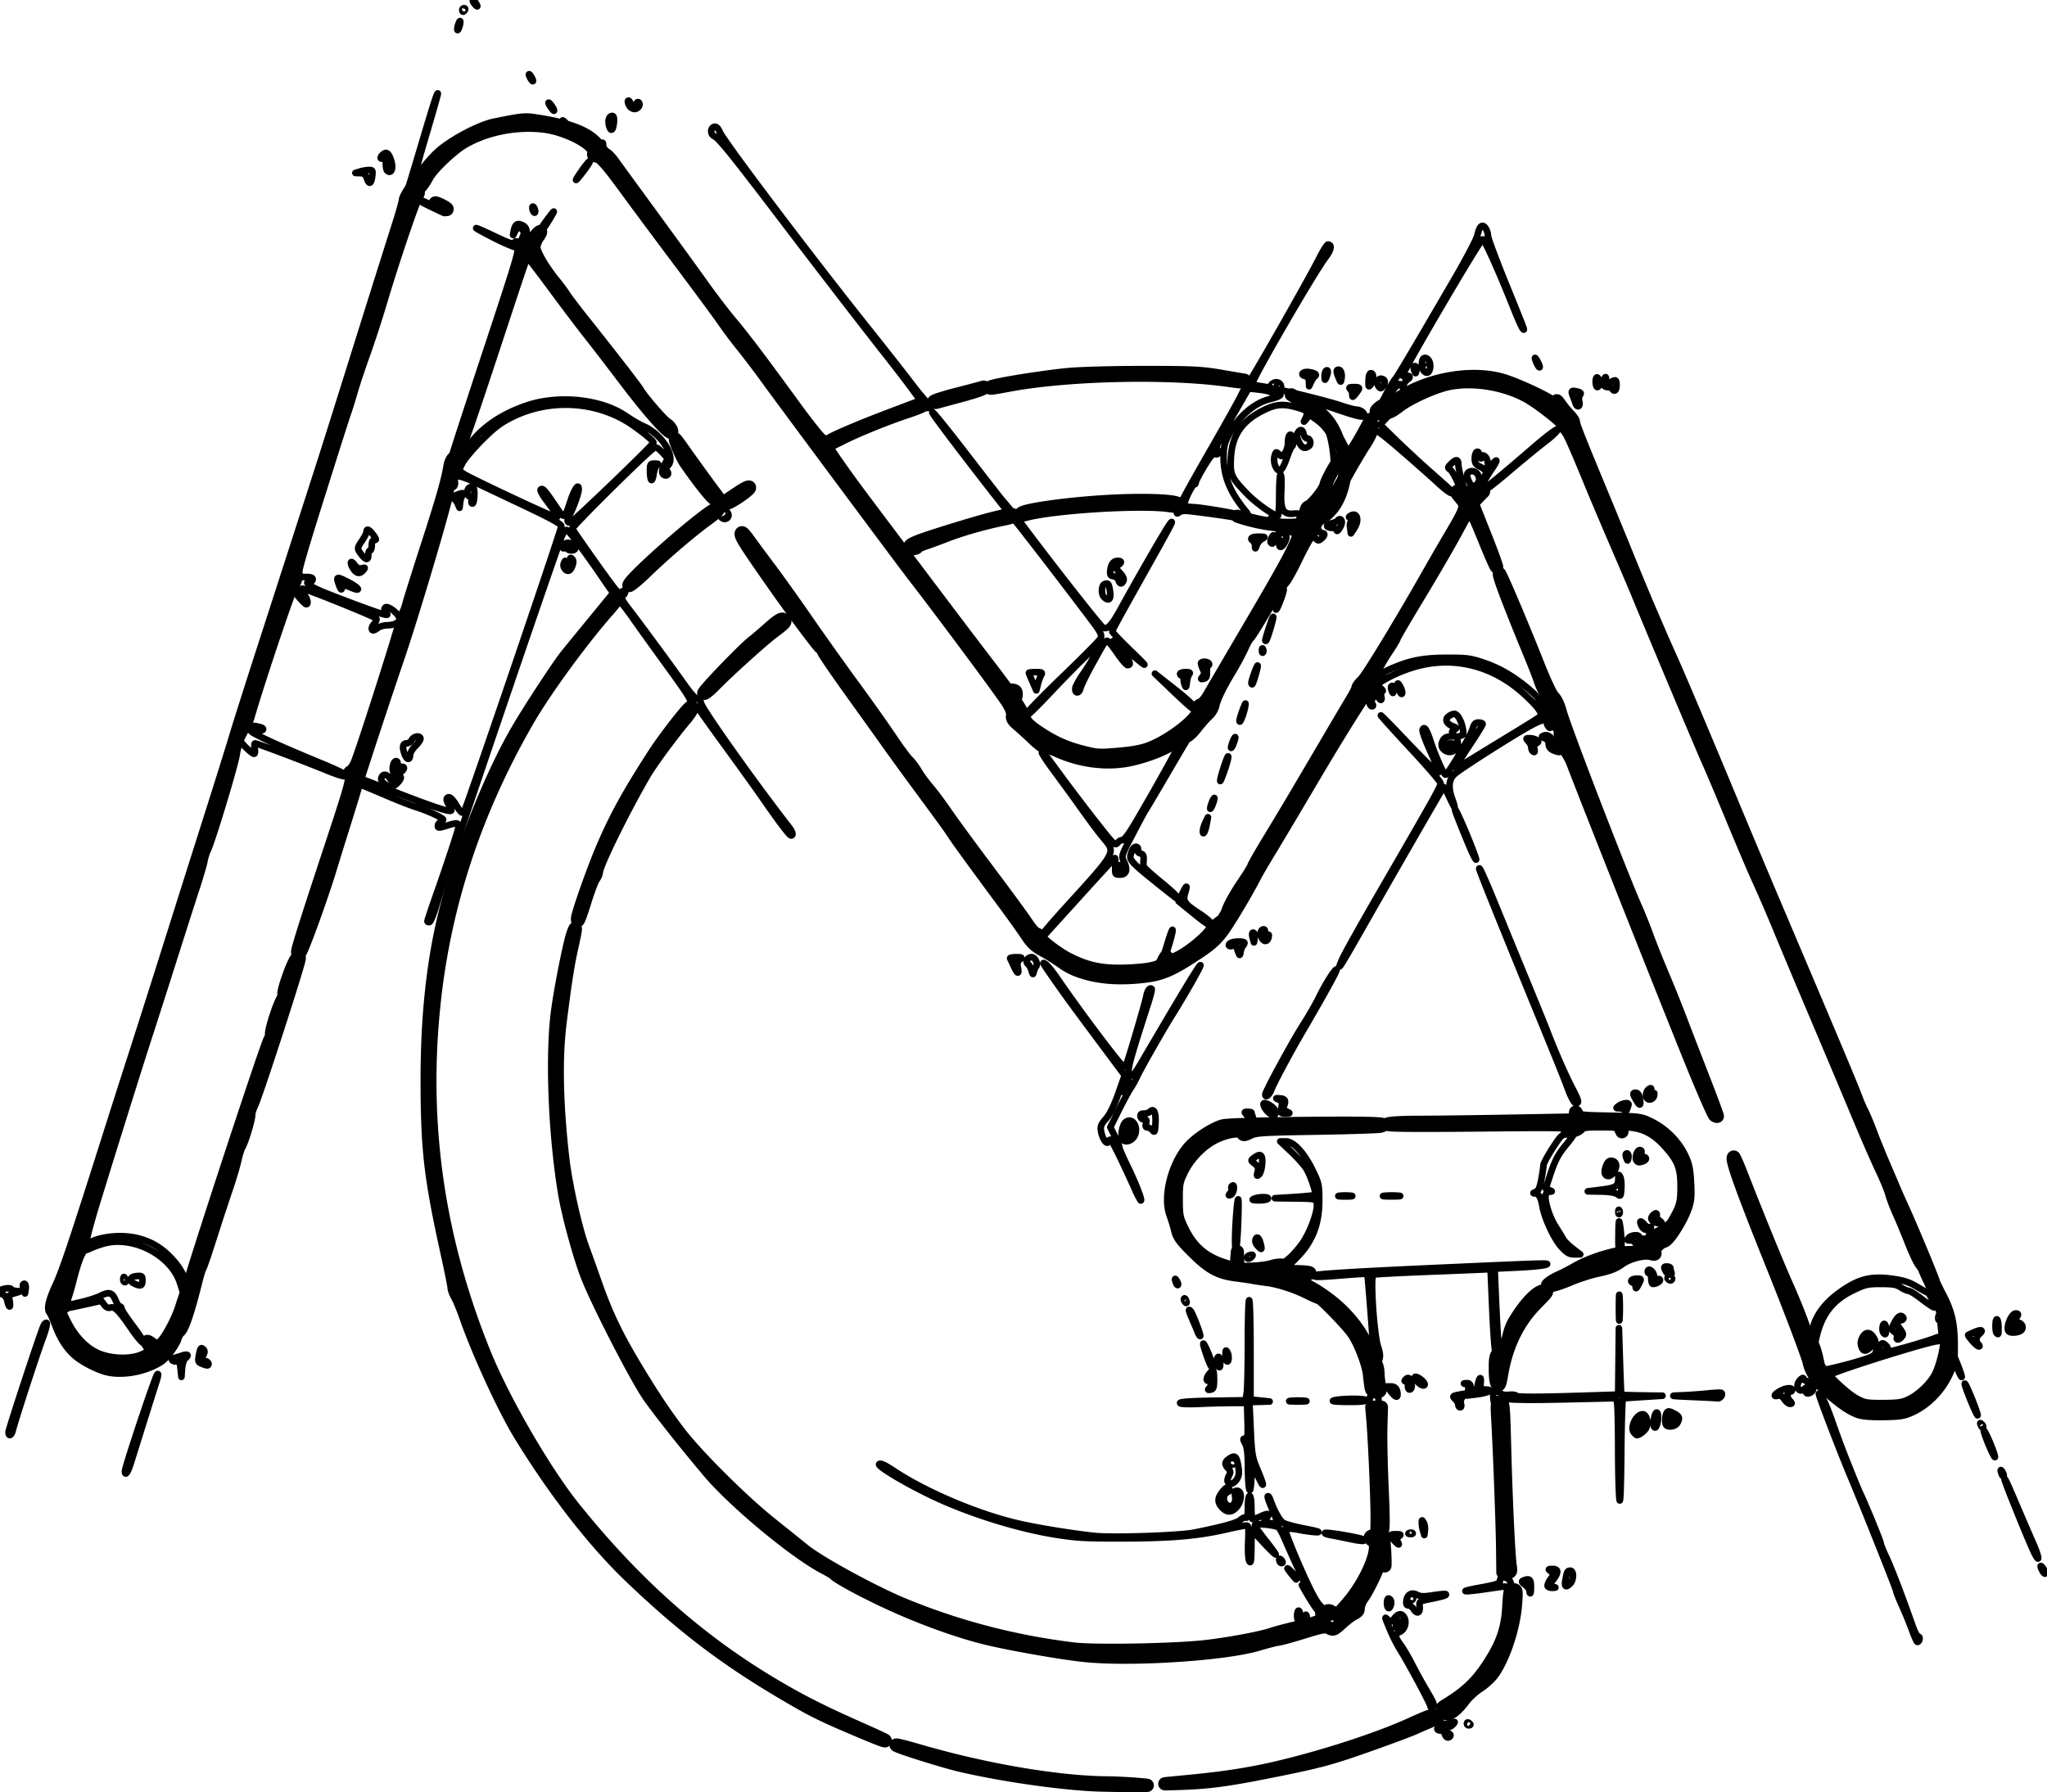 <svg class="sig" width="1177.55" height="272.85mm" fill="none" viewBox="0 0 311.56 272.85" xml:space="preserve" xmlns="http://www.w3.org/2000/svg">
  <path class="m" d="M282.86 214.9c-1.21-.458-2.494-1.33-4.46-3.034-1.683-1.459-2.749-3.035-3.048-4.51-.165-.813-2.864-7.956-5.198-13.758-5.129-12.748-6.819-17.462-6.26-17.462.07 0 .582 1.16 1.135 2.58 2.485 6.374 5.595 13.975 7.008 17.131.847 1.892 1.906 4.512 2.353 5.821.447 1.31.988 2.51 1.202 2.667.362.264.772 1.5 1.136 3.418.197 1.043 3.856 4.65 5.706 5.625 1.25.66 1.63.725 4.154.72 2.267-.005 3.006-.11 4.016-.572 1.67-.764 3.562-2.56 4.363-4.14.764-1.507 1.523-4.829 1.245-5.444-.105-.232-.268-1.434-.363-2.67-.152-1.982-.335-2.587-1.542-5.093-.753-1.564-1.369-2.915-1.369-3.001s-.232-.453-.517-.815c-.284-.361-.991-1.868-1.571-3.349-.58-1.48-1.407-3.465-1.837-4.411-.43-.946-.925-2.253-1.1-2.904s-.887-2.377-1.583-3.836c-.695-1.46-2.304-5.153-3.576-8.21s-4.131-9.842-6.353-15.08a1887.578 1887.578 0 0 1-5.673-13.494c-.898-2.183-2.207-5.22-2.91-6.747-.703-1.528-2.533-5.814-4.067-9.525s-3.166-7.58-3.628-8.6c-.93-2.054-8.432-19.886-10.936-25.994-.343-.837-1.727-4.081-3.077-7.21s-3.018-7.058-3.707-8.731c-2.785-6.765-3.495-8.358-3.953-8.864-.263-.29-.523-.675-.578-.855-.155-.507-3.904-3.41-5.526-4.28-3.531-1.892-8.28-2.624-11.957-1.843-2.1.447-5.862 2.153-7.453 3.38-1.125.868-1.625 1.085-2.498 1.085-.788 0-1.055-.096-.96-.345.16-.415 1.572-1.286 1.769-1.09.076.077.864-.33 1.75-.902 4.679-3.024 11.47-4.095 16.13-2.543 2.388.795 6.722 2.86 7.192 3.426.489.59.853.478.647-.2-.123-.403.026-.295.461.335.353.511.962 1.25 1.354 1.641.391.392.71.866.71 1.055-.004.406.876 2.64 3.988 10.132 1.27 3.056 3.225 7.818 4.346 10.583 1.12 2.765 2.63 6.396 3.355 8.07.725 1.673 1.418 3.28 1.54 3.571.122.292.993 2.256 1.936 4.366.942 2.11 4.12 9.611 7.061 16.67 5.51 13.221 6.102 14.626 13.035 30.955 5.058 11.913 7.305 17.288 7.78 18.612.202.56.605 1.486.898 2.06.293.573.872 1.961 1.288 3.084.416 1.123 1.37 3.47 2.12 5.216a529.42 529.42 0 0 1 1.582 3.705c.119.29.703 1.6 1.298 2.91 1.282 2.822 4.543 10.657 4.543 10.914 0 .099.482 1.107 1.072 2.24 1.286 2.472 1.676 4.254 1.675 7.653 0 2.346-.07 2.693-.865 4.308-1.067 2.166-2.953 4.094-4.978 5.086-1.374.674-1.84.758-4.445.803-1.923.033-3.233-.071-3.86-.309zm-266.51-6.5c-1.344-.336-3.47-1.413-4.502-2.281-1.271-1.07-2.214-2.5-2.959-4.487-.374-1-.784-1.924-.911-2.054-.35-.36-.021-1.677.931-3.732 1.114-2.402 2.655-7.016 8.35-25.003.76-2.4 2.248-7.044 3.306-10.319a3039.47 3039.47 0 0 0 5.135-16.14c1.766-5.602 4.572-14.473 6.237-19.71s3.433-10.895 3.931-12.569c.498-1.673 2.406-7.686 4.242-13.36 3.476-10.75 6.61-20.47 9.002-27.915.771-2.4 2.557-8.056 3.967-12.568a7364.433 7364.433 0 0 1 7.59-24.132c.563-1.776 1.024-3.422 1.024-3.656 0-.762 3.412-5.345 5.198-6.982 1.939-1.776 6.168-4.023 8.428-4.478 4.353-.877 4.527-.893 6.496-.587 5.05.783 7.966 1.99 9.223 3.817.44.639.968 1.227 1.174 1.306.206.079.717.624 1.134 1.21.417.588 3.092 4.258 5.944 8.157s6.288 8.637 7.638 10.529 3.258 4.392 4.24 5.556c1.974 2.336 4.412 5.558 9.792 12.94 1.964 2.694 3.789 4.974 4.054 5.066.266.092.702.678.97 1.303s2.849 4.28 5.735 8.122c9.945 13.237 15.576 20.694 18.932 25.068 3.54 4.614 5.033 6.857 5.318 7.992.115.459.778 1.09 2.018 1.923 2.403 1.612 4.205 2.422 6.927 3.113 2.035.516 2.476.539 5.411.28 2.307-.203 3.653-.467 4.836-.948 3.414-1.387 7.576-4.778 7.275-5.927-.094-.358.021-.56.372-.651.28-.073.807-.655 1.172-1.293.365-.638 3.319-5.685 6.564-11.215 5.8-9.884 7.064-12.312 7.252-13.932.053-.448.243-.906.423-1.018.18-.111.373-.722.426-1.357.054-.635.248-1.204.43-1.264.69-.227 2.583-2.57 2.74-3.387.183-.958 2.645-5.103 3.031-5.103.138 0 .254.268.258.595.005.46.22.265.945-.86.516-.8 1.317-2.17 1.78-3.043l.84-1.587.083 1.006c.069.832-.145 1.361-1.238 3.064-.726 1.132-1.995 3.299-2.82 4.815-.825 1.516-1.994 3.389-2.599 4.162-1.287 1.646-1.328 1.71-1.937 3.092-.257.583-.69 1.297-.962 1.588s-1.146 1.885-1.942 3.542c-.797 1.657-1.666 3.205-1.933 3.44-.267.234-1.509 2.175-2.76 4.312s-2.403 3.964-2.557 4.06c-.155.095-.57.826-.922 1.623-.353.798-1.228 2.424-1.945 3.614-1.462 2.427-2.308 4.188-2.537 5.28-.085.404-.455.997-.823 1.317-.368.32-1.153 1.209-1.745 1.976-.592.767-1.282 1.395-1.534 1.395-.251 0-.921.332-1.489.737-1.531 1.093-3.95 2.09-6.607 2.726-3.637.87-7.814.39-11.582-1.327-.706-.322-1.44-.525-1.631-.452-.191.074-.989-.483-1.772-1.238a61.35 61.35 0 0 0-2.437-2.224c-.765-.643-.977-.99-.866-1.415.094-.361-.149-1.048-.683-1.925-.843-1.385-10.196-13.98-14.375-19.356-1.456-1.874-20.048-26.883-22.324-30.03-1.21-1.674-2.89-3.888-3.732-4.92a66.707 66.707 0 0 1-2.782-3.704c-.688-1.005-3.707-5.102-6.71-9.104s-6.631-8.883-8.066-10.848c-3.061-4.193-4.04-5.291-4.715-5.291-.352 0-.452-.135-.347-.466.394-1.24-4.016-3.608-7.54-4.05-4.191-.526-8.903.403-12.336 2.432-1.776 1.049-4.865 4.016-5.51 5.292-.25.491-.697 1.16-.996 1.487s-.463.674-.365.772c.098.098.001.374-.215.612-.432.478-3.678 10.047-5.52 16.278a179.032 179.032 0 0 1-2.536 7.782c-.75 2.097-1.582 4.598-1.852 5.556-.269.96-.734 2.458-1.034 3.331-.475 1.386-1.51 4.64-4.546 14.288-1.865 5.928-2.94 9.624-2.893 9.957.123.892-.05 1.567-.516 2.005-.393.37-5.342 15.101-6.782 20.185-.103.364-.587 1.382-1.075 2.263-.566 1.022-.975 2.22-1.13 3.308-.236 1.654-3.727 13.205-4.395 14.538-.182.363-.414 1.116-.515 1.673-.1.557-.64 2.402-1.2 4.101-.558 1.699-2.11 6.542-3.448 10.762s-3.072 9.637-3.854 12.039c-1.357 4.17-5.708 18.083-8.025 25.665-.6 1.964-1.211 4.219-1.356 5.01-.146.79-.489 1.815-.762 2.279-.274.463-.824 2.138-1.224 3.722s-.827 3.007-.95 3.164c-.126.16-.092.414.078.584.225.225.147.426-.306.792l-.607.492.896 1.817c1.218 2.472 3.11 4.375 5.129 5.158 2.154.837 5.047.865 6.812.069 1.346-.608 1.494-.935.845-1.862-.513-.732-.277-.752.613-.052l.682.536.735-.704c.893-.856 2.387-3.676 2.998-5.66.247-.8.551-1.693.676-1.984.125-.29.347-.946.493-1.455 1.603-5.593 11.868-36.786 12.229-37.161.133-.138.242-.564.242-.946 0-.748 1.048-4.025 1.616-5.053.19-.346.315-.786.276-.978-.106-.52 1.207-4.294 1.812-5.207.48-.724.526-.742.527-.21.002.71-6.462 20.684-7.17 22.154-.275.573-.5 1.304-.5 1.625 0 .734-.996 4.034-1.43 4.741-.18.291-.48 1.244-.67 2.117-.19.873-.795 2.897-1.344 4.498-.549 1.6-1.621 4.875-2.383 7.276-.762 2.4-1.475 4.484-1.586 4.63-.111.145-.466 1.336-.79 2.646-.97 3.927-1.87 6.59-2.372 7.011-.26.218-.544.695-.632 1.058-.088.364-.612 1.255-1.165 1.98-.813 1.066-1.36 1.467-2.85 2.089-2.027.846-4.557 1.118-6.31.68zM199.69 79.27c.472-.913.343-1.284-.27-.774-.363.3-.588 1.593-.279 1.593.07 0 .316-.369.549-.819zm61.304 90.553c-.173-.107-1.697-3.583-3.386-7.724-3.191-7.824-16.238-40.728-18.202-45.906-.169-.443-.514-1.124-.769-1.512s-.463-.836-.463-.994c0-.158-.193-.66-.43-1.117-.332-.643-.361-.939-.13-1.31.247-.394.218-.48-.165-.482-.336-.002-.673-.556-1.208-1.985-.409-1.09-.663-2.112-.564-2.271.098-.16-.055-.606-.34-.992-.285-.386-.67-1.179-.854-1.76-.184-.583-.85-2.31-1.481-3.837-3.318-8.042-4.981-12.424-4.789-12.617.117-.117 3.618 8.142 5.902 13.92 1 2.53 1.985 4.608 2.328 4.914.35.31.782 1.235 1.048 2.242.654 2.47 9.314 24.929 11.531 29.905.421.946 1.126 2.7 1.566 3.898.737 2.01 1.423 3.714 3.33 8.273.397.945 1.29 3.208 1.985 5.027.696 1.819 2.232 5.795 3.415 8.836s2.114 5.565 2.07 5.608-.22-.009-.393-.116zm-95.581-21.63c-1.56-.433-2.695-.95-3.704-1.688a28.313 28.313 0 0 0-2.924-1.836c-1.12-.588-1.71-1.137-2.485-2.315-.559-.849-2.074-2.973-3.366-4.719-4.592-6.202-7.02-9.539-7.706-10.583-.76-1.16-1.31-1.92-5.59-7.724-1.588-2.155-3.561-4.87-4.385-6.034s-3.352-4.698-5.62-7.853c-2.27-3.156-4.203-5.983-4.299-6.284-.095-.301-.269-.548-.386-.548-.206 0-4.118-5.231-7.18-9.603-4.208-6.009-5.047-7.321-4.963-7.762.068-.353.36-.104 1.133.97.573.796 2.07 2.816 3.325 4.49 1.255 1.673 3.761 5.185 5.568 7.804s4.954 7.038 6.993 9.82 4.6 6.39 5.691 8.021 2.264 3.226 2.605 3.543c.341.317.925 1.094 1.297 1.726.371.633 1.2 1.764 1.842 2.514.64.75 1.897 2.435 2.791 3.745.894 1.31 3.819 5.296 6.499 8.86s5.282 7.117 5.782 7.9c.5.782 1.141 1.482 1.424 1.556.283.074.514.292.514.485 0 .451 2.656 2.493 4.366 3.357 2.68 1.354 4.792 1.836 7.937 1.81 1.601-.013 3.624-.172 4.497-.354 1.416-.295 1.634-.43 2.038-1.257.366-.75.454-.816.464-.346.012.565.04.57 1.137.194 1.5-.514 4.374-2.7 5.575-4.24.533-.685 1.238-1.378 1.567-1.54.38-.187.765-.8 1.058-1.679.254-.762 1.236-2.528 2.183-3.925.947-1.396 1.722-2.648 1.722-2.782s1.03-1.937 2.289-4.008c2.454-4.038 3.815-6.329 8.679-14.614 1.708-2.91 3.511-5.965 4.007-6.787s.9-1.627.9-1.79c0-.162.349-.62.775-1.018.705-.659 5.65-8.777 9.786-16.07a452.84 452.84 0 0 1 2.976-5.16c3.241-5.504 3.196-5.34 1.9-6.88-.449-.533-.547-.792-.3-.792.202 0 .51.143.685.317.175.175.318.2.318.055s.67-.28 1.488-.298l1.488-.035-1.715 1.769 1.906 4.805c1.048 2.643 1.855 4.857 1.793 4.919-.063.062-.86-1.728-1.771-3.977-1.598-3.944-2.224-5.189-2.467-4.91-.063.073-.972 1.718-2.02 3.656s-3.566 6.27-5.596 9.625c-2.03 3.356-3.69 6.196-3.69 6.311 0 .116-.506.966-1.124 1.89-1.496 2.234-2.278 3.975-1.85 4.118.407.135-.05 1.089-.762 1.595-.387.274-.428.47-.214 1.031.232.611.214.652-.149.351-.226-.188-.443-.295-.482-.238-1.734 2.566-4.765 7.483-8.137 13.201-2.36 4.002-5.122 8.646-6.138 10.32-1.017 1.673-2.03 3.4-2.254 3.836-1.246 2.441-3.892 6.912-4.999 8.447-.996 1.382-1.825 2.136-3.789 3.445-3.795 2.53-5.409 3.253-7.965 3.574-3.453.433-6.413.297-8.968-.411zm-120.12-3.26c0-.5 1.472-5.161 4.878-15.448 3.08-9.303 3.53-10.873 3.251-11.347-.258-.437-.255-.573.014-.67.186-.068.557-.558.824-1.09.62-1.235 6.96-21.06 7.056-22.065.024-.252.168-.609.319-.793s.413-.872.581-1.526 1.429-4.66 2.801-8.898c2.298-7.095 3.112-9.952 3.477-12.194.076-.468.326-1.003.557-1.19.362-.295.39-.27.209.189-.45 1.135-.712 2.226-1.21 5.03-.44 2.476-5.305 18.848-7.548 25.397-1.898 5.541-5.732 17.184-6.187 18.785-.29 1.018-1.2 3.995-2.024 6.614a708.078 708.078 0 0 0-1.972 6.35c-1.239 4.15-4.38 12.832-4.684 12.95-.188.072-.342.029-.342-.096zm63.448-68.993c-.387-.102-2.413-2.658-4.43-5.59-.511-.743-1.687-3.491-1.493-3.491.035 0 .461.565.947 1.257 1.422 2.026 4.258 5.937 5.084 7.011.42.546.668.978.552.962s-.413-.084-.66-.15zm-39.352-6.742c-.01-.096 2.285-7.143 5.101-15.66 4.647-14.051 5.082-15.522 4.706-15.898-.376-.376-.337-.415.414-.415.652 0 1.009-.228 1.676-1.07.958-1.21 1.406-1.233.549-.028-.307.43-.558 1.133-.558 1.561 0 .817 1.44 3.27 3.139 5.342.529.646 1.2 1.553 1.49 2.016.292.463 1.562 2.137 2.824 3.72 4 5.022 8.014 10.2 8.33 10.75.644 1.118 3.696 4.663 4.36 5.063.382.232.749.699.814 1.038.223 1.168-3.028-2.385-7.095-7.754-2.15-2.837-4.63-6.063-5.512-7.168-.882-1.104-3.33-4.344-5.44-7.2-2.11-2.855-3.915-5.195-4.01-5.2-.223-.014-.265.107-5.373 15.6-3.797 11.515-5.35 15.905-5.415 15.302z" stroke="#000" stroke-width="2" stroke-miterlimit="10" stroke-linecap="round" stroke-linejoin="round"/>
  <path class="others" d="M219.91 263.98c-.077-.293-.36-.53-.637-.53-.845 0-.556-.74.362-.924.473-.095 1.097-.24 1.387-.324.463-.132.483-.098.166.285-.199.239-.525.435-.726.435-.49 0-.466.771.031.962.218.083.33.258.25.388-.254.41-.69.258-.833-.292zm3.363-1.603c0-.154.119-.207.264-.117.146.09.265.216.265.28 0 .065-.119.117-.265.117s-.264-.126-.264-.28zm-4.763-.819c0-.462.066-.499.397-.224.219.181.397.362.397.401 0 .04-.178.14-.397.224-.275.105-.397-.018-.397-.4zm-.793-1.826c0-.338-3.286-6.46-4.6-8.573a23.63 23.63 0 0 1-1.432-2.778c-.997-2.38-.98-2.315-.447-1.813.447.421.504.41.982-.199.615-.782 1.149-.824 1.525-.122.397.742.046 1.85-.693 2.186-.815.372-.79.69.152 1.99.429.592 1.2 1.914 1.716 2.938a79.744 79.744 0 0 0 2.132 3.88c1.265 2.14 1.349 2.379.93 2.638-.146.09-.265.024-.265-.147zm-4.59-12.3c.215-.558-.143-.86-.448-.378-.324.512-.317.786.019.786.15 0 .343-.183.43-.408zm77.896.74a58.603 58.603 0 0 0-1.519-3.72c-.483-1.063-.88-2.059-.88-2.213 0-.28-4.792-12.308-6.887-17.285-1.703-4.046-5.006-12.669-4.895-12.78.238-.238 1.067 1.48 1.986 4.112a172.06 172.06 0 0 0 1.664 4.567c.99 2.538 2.35 5.893 2.584 6.37.729 1.488 3.168 7.418 3.168 7.703 0 .19.37 1.12.823 2.066.744 1.553 2.502 6.144 4.026 10.511.316.906.72 1.65.897 1.654.323.006.17.8-.155.8-.095 0-.46-.804-.812-1.786zm-93.592-2.195c0-.43.1-.782.22-.782.122 0 .221.29.221.645 0 .356-.099.708-.22.783-.121.075-.22-.216-.22-.646zm1.256.122c.013-.309.075-.371.16-.16.076.19.067.419-.021.507-.088.088-.15-.069-.139-.347zm2.315-.57c-.355-.08-1.337-1.528-2.812-4.146-.074-.131.003-.154.17-.05.469.289.401.087-.985-2.959a265.39 265.39 0 0 1-1.881-4.217c-.325-.76-.726-1.49-.892-1.625-.46-.372-3.609-.673-3.609-.345 0 .15.715 1.172 1.588 2.27.873 1.1 1.587 2.081 1.587 2.182s-.828-.7-1.84-1.781l-1.839-1.967-.02 2.646c-.016 2.035-.087 2.532-.308 2.153-.174-.3-.244-1.471-.178-2.977.092-2.111.047-2.483-.3-2.48-.226 0-1.661.286-3.19.633-4.24.961-8.221 1.303-15.475 1.327-5.651.018-7.159-.065-10.346-.574-5.79-.924-13.11-3.211-18.618-5.817-4.097-1.937-8.554-4.594-8.238-4.91.19-.191.854.109 2.164.98 4.948 3.29 12.878 6.65 19.03 8.062 2.929.673 8.17 1.528 11.543 1.885 2.79.294 12.943-.044 15.247-.509 4.36-.88 6.479-1.465 6.991-1.933.317-.289.704-.446.86-.35.192.119.284-.39.284-1.56 0-.98.115-1.735.265-1.735.148 0 .264.735.264 1.676 0 .921.066 1.741.146 1.821.08.08.628-.087 1.216-.371 1.214-.587 1.59-.464.904.295-.451.499-.436.52.5.695.53.1 1.034.11 1.121.023.087-.087-.222-1.008-.686-2.047s-.783-1.952-.706-2.029c.076-.076.22.087.32.362.677 1.864 1.459 3.293 1.992 3.643.343.224 1.872.64 3.398.923 1.527.284 2.359.522 1.85.53-.51.009-1.76-.148-2.779-.348s-1.957-.262-2.086-.14c-.133.128.753 2.476 2.063 5.467 1.65 3.764 2.562 5.514 3.235 6.205.918.941.934 1.295.05 1.093zm14.13-.599c-.183-.291-.517-.53-.743-.53-.291 0-.388-.206-.329-.7.116-.97.796-1.355 1.62-.915.503.27 1.038.284 2.451.064.994-.155 1.86-.23 1.925-.165.168.168-.39.344-2.34.74-1.714.346-1.72.35-1.637 1.191.096.978-.426 1.151-.948.315zm-.062-1.588c0-.145-.053-.264-.117-.264s-.19.119-.28.264c-.09.146-.037.265.117.265s.28-.119.28-.265zm-3.779 1.425c-.272-.272-.235-1.425.046-1.425.13 0 .292.15.36.331.166.442-.165 1.335-.406 1.094zm21.506-2.596c0-.208-.297-.612-.661-.898-.549-.431-.59-.547-.243-.68.89-.342 1.106-.17 1.121.897.008.582-.037 1.059-.101 1.059s-.116-.17-.116-.378zm-7.474-.49c2.513-.458 2.976-.618 2.976-1.028 0-.796 1.277-.641 1.594.193.366.963.32 1.438-.138 1.438a.398.398 0 0 1-.397-.397c0-.475.216-.475-3.043-.003-3.843.557-4.46.431-.992-.202zm10.25-.192c-.09-.147.095-.63.411-1.074.557-.783.56-.82.083-1.18-.462-.35-.447-.374.235-.382.932-.01.948.533.05 1.709l-.676.888.61.116c.594.114.595.118.032.153-.319.02-.654-.084-.744-.23zm2.677-.858c.232-1.34.322-1.522.756-1.522.546 0 .539 1.417-.01 1.966-.649.648-.908.493-.746-.445zm-41.816-1.191c-.572-.73-.617-.854-.174-.466.53.463 1.23 1.458 1.026 1.458-.042 0-.425-.446-.852-.992zm114.44-.29c-.432-.808-.342-1.033.138-.347.233.333.362.667.286.743-.076.076-.266-.103-.424-.397zm-116-1.276a.729.729 0 0 1-.176-.45c0-.165.123-.15.313.04.172.173.252.375.176.45-.075.075-.216.057-.313-.04zm114.81-1.366c-.72-1.394-4.696-11.203-4.585-11.314.108-.108.301.313 2.321 5.052.62 1.455 1.54 3.576 2.041 4.714.888 2.01 1.052 3.151.223 1.548zm-97.476-1.98c-.773-.823-.728-.977.285-.967.748.007.803.052.422.342-.32.242-.37.457-.186.785.35.624.161.566-.52-.16zm-7.057-.309a97.577 97.577 0 0 0-2.607-.52c-.56-.099-.955-.244-.877-.322.2-.2 5.548.71 5.852.997.333.314-.394.267-2.368-.155zm9.343-.847c.19-.076.419-.067.507.021.088.088-.068.15-.347.14-.309-.014-.371-.076-.16-.16zm2.102-.348c-.106-.364-.191-.9-.189-1.19.004-.492.024-.496.278-.06.15.258.235.794.189 1.19l-.085.721zm-30.581-3.523c-.744-.792-.726-1.447.067-2.43.488-.605.715-.721.954-.488.24.235.178.378-.261.613-.68.364-.66 1.516.031 1.95.718.449 1.362-.274 1.19-1.335-.107-.655-.045-.873.247-.873.878 0 .772 1.716-.164 2.653-.69.69-1.36.66-2.064-.09zm60.48-1.24c-.108-.8-.199-4.312-.202-7.805-.003-3.492-.082-6.633-.174-6.978l-.168-.628-7.832.18c-4.924.112-8.152.082-8.692-.082-.81-.245-.86-.222-.86.401 0 .535-.114.645-.595.577-.479-.068-.612-.28-.678-1.077-.07-.843-.003-.992.448-.992.29 0 .61.13.708.29.098.159.64.245 1.206.19.565-.053 1.028-.005 1.028.108 0 .251 3.167.26 10.253.03l5.357-.173.11-10.102.158 5.027c.087 2.765.182 5.057.21 5.094.028.036 1.45.086 3.16.11l3.11.046-2.911.186c-1.6.102-2.998.2-3.105.22-.107.018-.226 3.813-.265 8.433-.042 5.093-.147 7.828-.266 6.946zm-56.355-1.587c-.107-.364-.197-1.888-.199-3.387-.003-1.919-.123-2.956-.407-3.506-.364-.703-.363-.78.009-.78.352 0 .402-.399.338-2.712l-.076-2.712-2.117.002c-1.164 0-3.454.06-5.09.132-1.892.083-2.975.034-2.977-.134-.002-.165 1.882-.292 4.99-.336l4.991-.072.168-1.222c.092-.672.167-4.142.167-7.711s.09-6.4.199-6.29c.109.11.198 3.552.198 7.65v7.452l2.91.31-3.076.087.189 4.137c.178 3.891.242 4.263 1.082 6.255 1.068 2.53 1.013 3.014-.074.66l-.766-1.66-.132 2.25c-.092 1.553-.193 2.044-.328 1.587zm-3.26-1.084c-.1-.16-.027-.575.16-.923.287-.538.272-.708-.102-1.12-.608-.672-.553-1.02.244-1.543.828-.542 1.063-.289 1.323 1.43.124.821.053 1.302-.263 1.785-.455.695-1.06.86-1.363.371zm.941-2.885c0-.146-.053-.265-.117-.265s-.19.12-.28.265c-.09.145-.037.265.117.265s.28-.12.28-.265zm116.85 1.71c-.255-.666-.18-.837.132-.301.154.265.225.539.157.607-.068.068-.198-.07-.289-.306zm-285.65-.448c0-.657 4.572-14.37 4.912-14.731.226-.24.156.229-.198 1.323-.302.932-1.2 3.779-1.995 6.326-.796 2.546-1.643 5.255-1.884 6.018-.405 1.285-.835 1.832-.835 1.064zm283.65-4.052c-.463-1.113-.788-2.078-.722-2.144.066-.066.5.79.962 1.903.464 1.113.789 2.078.723 2.144-.066.066-.5-.79-.963-1.903zm-301.37-1.906c.001-.403 4.47-14.01 5.261-16.023.161-.41.4-.677.533-.595.132.081-.154 1.19-.636 2.463-.862 2.276-4.173 12.467-4.514 13.89-.192.806-.646.992-.644.265zm247.39.07c-.637-.768.333-2.782 1.34-2.782.589 0 .923 1.343.52 2.095-.248.465-1.055 1.08-1.416 1.08-.065 0-.265-.177-.444-.394zm1.31-.913c.385-.718.341-1.34-.094-1.34-.404 0-.69.556-.69 1.344 0 .655.433.653.785-.004zm1.763.036c-.243-.392.08-2.17.393-2.17.281 0 .28 1.247-.002 1.967-.135.346-.262.411-.39.203zm49.726-.24c-.144-.377-.114-.408.148-.148.18.18.262.393.18.474-.081.082-.229-.065-.328-.326zm-47.862.01c-.25-.248-.212-1.474.057-1.899.186-.293.37-.28 1.054.073.893.462.98.697.555 1.49-.263.493-1.3.702-1.666.336zm1.086-.832c.057-.173-.084-.314-.315-.314a.42.42 0 0 0-.419.419c0 .467.57.386.734-.105zm45.203-2.99c-.543-1.326-.935-2.462-.872-2.525.063-.063.551.977 1.085 2.31.534 1.335.926 2.47.872 2.525-.055.055-.543-.985-1.085-2.31zm-91.444.295c0-.953.066-1.059.661-1.059.452 0 .663.147.665.463.002.255.076.731.163 1.059.14.524.061.595-.665.595-.785 0-.824-.05-.824-1.058zm13.494.415c0-.208-.193-.57-.429-.806-.512-.513-.485-.544.67-.764.879-.168.89-.159.439.34-.296.327-.4.71-.29 1.06.102.32.057.548-.108.548-.155 0-.282-.17-.282-.378zm49.617-.837c-.306-.467-.613-.644-.957-.554-.753.197-.613-.17.262-.687.846-.5 1.877-.604 1.877-.19a.27.27 0 0 1-.273.265c-.514 0-.585.814-.115 1.333.399.44.408.52.063.52-.224 0-.61-.31-.857-.687zm-75.076.227a13.218 13.218 0 0 1 2.116.002c.542.057.033.103-1.131.102-1.164 0-1.608-.047-.985-.103zm6.541-.07c1.206-.307 4.895-.307 4.895 0 0 .162-1.104.252-2.845.233-1.88-.02-2.575-.1-2.05-.233zm54.24-.53c-2.936-.122-3.265-.17-1.588-.225 1.165-.04 3.01-.165 4.101-.28 1.092-.115 2.069-.163 2.172-.108.348.19-.109.879-.546.824-.24-.03-2.102-.125-4.139-.21zm-45.595-.808-.615-.779h.653c.63 0 .974.428.974 1.213 0 .57-.332.428-1.012-.434zm11.757-.194c.127-.637.06-.825-.331-.926-.416-.107-.402-.131.086-.157.443-.024.598.139.662.697.127 1.106.837.922 1.03-.268.21-1.294.585-1.663.467-.46-.066.676.016.936.306.962.219.02.57.05.78.066.865.069-.205.525-1.64.7l-1.52.185zm51.433.231c0-.133.149-.296.33-.36.183-.066.243-.214.135-.33-.109-.116-.414-.015-.679.225-.894.81-1.534-.493-.667-1.36.321-.32.471-.352.551-.113.06.18.333.329.607.329.655 0 1.08.797.746 1.395-.267.477-1.023.635-1.023.214zm-90.818-.578c.393-.409.445-1.825.066-1.825-.145 0-.274.208-.285.463-.014.3-.07.342-.16.117-.129-.323.598-1.374.95-1.374.086 0 .151.625.145 1.388-.01 1.164-.096 1.403-.53 1.48-.418.076-.453.028-.186-.25zm30.229-.348c0-.376-.143-.683-.318-.683-.246 0-.246-.071 0-.318.206-.205.409-.227.575-.06.395.395.445 1.496.074 1.627-.21.075-.331-.133-.331-.566zm1.603-.463c-.3-.322-.545-.686-.545-.809 0-.285.87.174 1.292.683.54.652-.148.768-.747.126zm61.441-1.08c-.552-.714-.632-.987-.246-.84.387.15 5.925-1.268 7.515-1.922.473-.195.862-.502.866-.681.003-.18.23-.62.504-.976.425-.554.56-.597.92-.298.575.477.53.72-.173.933-.377.115-.47.233-.255.321.299.123 6.595-1.646 8.192-2.301.46-.188.595-.155.595.147a.39.39 0 0 1-.384.391c-1.176 0-15.595 4.519-16.427 5.148-.642.485-.784.495-1.107.078zm20.472-1.32c-.386-.911-.696-1.835-.687-2.054.01-.218.365.489.79 1.57.946 2.408.869 2.773-.103.484zm-270.32.328c-.106-1.03-.203-1.188-.718-1.17-.627.022-.83-.375-.265-.518.182-.047.718-.211 1.19-.366.904-.296 1.126-.084.478.455-.211.175-.424.874-.473 1.554l-.089 1.235zm156.82-.463c-.34-.552-1.272-3.29-1.158-3.404.07-.069.443.669.832 1.638.388.97.653 1.817.588 1.881-.065.065-.182.013-.262-.115zm1.062.022c-.277-.277-.206-1.412.088-1.412.145 0 .264.358.264.794 0 .822-.053.916-.352.618zm-154.66-.372c-.554-.222-.604-.362-.44-1.24.22-1.178.32-1.311.696-.935.203.203.202.44-.004.825-.385.718-.375.756.24.916.29.076.529.269.529.428 0 .341-.181.342-1.021.006zm178.37-.834c-.018-1.466-.884-12.744-.986-12.847-.043-.043-1.6.045-3.459.196-4.073.331-4.626.338-4.626.06 0-.229 6.353-.616 20.373-1.241 15.127-.675 15.512-.686 14.95-.415-.292.14-2.177.333-4.19.43l-3.658.174.187 4.404c.102 2.422.242 5.092.31 5.933.127 1.56-.05 2.536-.395 2.19-.106-.105-.311-2.95-.457-6.321l-.264-6.13-1.191.059c-.655.032-4.643.195-8.863.36-4.22.167-7.732.358-7.804.426-.465.435.119 9.192.733 10.994.308.905.357 1.452.177 1.963-.403 1.14-.822 1.023-.837-.234zm-22.366.437c-.11-.11-.195-.569-.19-1.017.006-.691.05-.744.281-.346.303.52.225 1.684-.091 1.363zm96.634-2.112c-.19-.498-.17-.895.07-1.396.454-.946 1.126-1.021 1.673-.187.425.649.422.713-.047 1.232-.929 1.026-1.402 1.125-1.696.351zm1.293-.738c.162-.195.218-.432.123-.527-.199-.198-.882.305-.882.65 0 .348.425.28.76-.123zm-8.82.014c-.404-2.507 1.036-5.259 3.863-7.382 3.008-2.261 4.936-2.793 8.383-2.313 1.681.234 2.55.518 3.688 1.203.819.492 1.567.896 1.662.896.235 0 1.165 2.088 1.003 2.25-.07.07-.893-.466-1.827-1.191-.935-.726-1.878-1.32-2.096-1.323-.219-.002-.754-.24-1.191-.53-.633-.42-1.243-.526-3.015-.527-2.006-.002-2.412.09-4.186.943-3.255 1.565-4.935 3.775-5.72 7.522l-.36 1.72zm24.384-.224c-.4-.457-.689-.87-.64-.918.047-.048.527-.271 1.065-.496.994-.416 1.304-.207.582.392a1.033 1.033 0 0 0-.08 1.534c.175.175.202.318.06.318-.143 0-.587-.374-.987-.83zm-280.12-1.75c-1.937-2.843-2.623-3.546-3.26-3.344-.358.114-.659-.02-.968-.429l-.448-.594-2.56.563c-2.943.647-2.81.631-2.81.344 0-.121.922-.419 2.05-.661 1.128-.243 2.557-.693 3.176-1 1.357-.672 1.819-.536 2.33.686.213.511.505.93.649.93s.261.156.261.347c0 .191.83 1.441 1.843 2.778s1.683 2.43 1.488 2.43c-.195 0-.983-.922-1.751-2.05zm268.65 1.132c.085-.221-.084-.553-.39-.767-.52-.365-.523-.407-.084-1.264.491-.958.894-1.325 1.228-1.118.402.248.21.628-.318.628-.68 0-.669.362.042 1.323.473.64.513.841.232 1.18-.43.518-.907.53-.71.018zm-106.44-.735a75.953 75.953 0 0 0-.787-1.874c-.61-1.407-.684-1.734-.303-1.354.308.309 1.65 3.823 1.459 3.823-.075 0-.241-.268-.37-.595zm104.4.154c-.277-.277-.206-1.41.088-1.41.145 0 .265.356.265.793 0 .822-.054.916-.353.617zm17.198 0c-.263-.263-.214-2.259.052-2.095.126.078.228.621.228 1.207 0 1.134-.008 1.16-.28.888zm1.852-.264c-.51-.51.363-2.734 1.071-2.734.458 0 .428.258-.098.839-.41.454-.404.484.1.484.791 0 1.289.682.867 1.19-.332.401-1.614.547-1.94.22zm1.676-.76c0-.067-.239-.122-.53-.122-.299 0-.529.176-.529.406 0 .324.107.35.53.123.29-.156.529-.338.529-.406zm-10.657.32a2.91 2.91 0 0 1-.183-.927c.007-.394.038-.39.282.03.151.26.233.676.183.926-.084.416-.108.413-.282-.03zm-50.36-3.22c0-1.746.043-2.426.095-1.511s.051 2.344-.001 3.175c-.053.83-.095.082-.095-1.664zm48.603 1.565c.012-.308.075-.37.16-.16.076.191.066.42-.021.507-.088.088-.15-.068-.14-.347zM1.13 198.078c-.109-.543-.386-.9-.83-1.068-.382-.145-.565-.348-.426-.475.408-.373 1.654-.57 1.828-.29.09.147.484.281.876.3.627.029.593.066-.283.312-.948.265-.988.32-.83 1.157.09.483.088.878-.004.878-.093 0-.242-.366-.331-.814zm179.16.003c-.096-.155-.118-.339-.049-.408.07-.07.197.057.283.282.179.466.026.548-.234.126zm-176.7-1.788c-.118-.339-.143-.686-.057-.772.274-.274.467.13.367.769l-.098.618zm23.815-.973c-1.236-3.921-6.387-6.884-10.763-6.192-.733.116-1.983.509-2.777.872-1.486.68-1.831.549-.929-.353 1.223-1.223 4.904-1.818 7.652-1.237 2.228.472 3.969 1.476 5.573 3.216 1.564 1.698 2.287 3.3 1.977 4.382l-.246.857zm207.33 1.273c.254-.066.671-.066.926 0s.046.121-.463.121-.718-.054-.463-.12zm14.223-.685c-.001-.26-.18-.54-.397-.623-.57-.219-.216-.626.543-.626.76 0 .758-.01.25.962-.272.523-.395.612-.396.287zm-228.55-.518c-.857-.413-.628-1.05.407-1.131.787-.062.86-.002.86.695 0 .817-.278.912-1.267.436zm158.59-.08c-.256-.665-.18-.837.131-.3.155.265.226.538.157.606-.068.069-.198-.07-.288-.306zm72.33-.65c0-.437-.118-.795-.264-.795s-.265-.119-.265-.264c0-.623.767-.196.923.514.117.53.292.732.55.633.209-.08.38-.026.38.12 0 .259-.602.585-1.08.585-.134 0-.243-.357-.243-.794zm-232.57.131c0-.218.047-.396.105-.396s.172.178.256.396.037.397-.104.397-.256-.178-.256-.397zm235.08-.132c-.09-.145.023-.264.25-.264s.412.119.412.264-.112.265-.249.265-.322-.12-.412-.265zm-.368-1.235c-.243-.533-.21-.617.242-.617.288 0 .523.11.523.243s.065.411.144.617c.247.644-.61.415-.91-.243zm-58.432-.527c-.195-.079.192-.543.957-1.148.707-.56 1.78-1.77 2.384-2.691 1.213-1.849 2.275-4.96 2.03-5.94-.155-.615-.23-.63-3.262-.67l-3.104-.041 2.98-.184c1.64-.101 3.05-.254 3.136-.339.209-.209-.628-2.742-1.287-3.894-.29-.509-1.313-1.67-2.271-2.58l-1.742-1.653h.839c1.177 0 2.769 1.704 4.063 4.352.968 1.98 1.029 2.245 1.029 4.54 0 2.93-.56 4.953-1.955 7.053-.801 1.207-3.045 3.429-3.382 3.349a5.18 5.18 0 0 1-.415-.154zm-5.204-1.372c-.085-.138.041-.325.28-.416.584-.225.72-.037.254.35-.226.188-.442.215-.534.066zm47.815-1.701c-1.083-1.176-2.543-4.296-2.874-6.145-.252-1.409-.572-1.98-1.12-2.001-.365-.014-.347-.06.09-.237.415-.169.62-.628.86-1.932.173-.942.315-1.904.315-2.14s.616-1.381 1.368-2.548c1.26-1.954 1.438-2.122 2.25-2.122.484 0 .88.068.88.15 0 .084-.463.709-1.028 1.39-1.248 1.502-1.736 2.44-2.524 4.856l-.603 1.852.556.225c.464.187.478.227.085.241-.26.01-.537.188-.617.398-.287.747.473 3.313 1.434 4.844a84.106 84.106 0 0 1 1.267 2.069c.16.281.794.898 1.41 1.371l1.12.86h-.913c-.736 0-1.115-.22-1.956-1.131zm8.684-1.713c.03-2.395.068-2.636.241-1.522.302 1.936.295 4.366-.012 4.366-.162 0-.25-1.101-.23-2.844zm1.023 2.564c0-.154.119-.207.264-.117.146.09.265.216.265.28 0 .065-.12.117-.265.117-.145 0-.264-.126-.264-.28zm-59.34-3.34c.07-1.72.228-3.722.353-4.45.15-.869.18.13.089 2.91-.077 2.329-.236 4.332-.353 4.451-.117.12-.157-1.19-.088-2.91zm3.39 2.307c-.28-.308-.4-.703-.298-.97.213-.556.556-.224.788.762.204.865.132.896-.49.208zm57.405-.54c-.09-.145-.409-.264-.71-.264-.455 0-.49-.066-.216-.397.368-.443 1.588-.544 1.588-.132 0 .146.268.265.595.266.545.002.532.035-.163.397-.899.47-.886.468-1.094.13zm1.017-2.515c-.37-.798-.113-.857.519-.119.255.298.597.458.761.356.183-.112.225-.065.11.121-.324.524-1.07.332-1.39-.358zm2.224-.453c-.807-.278-.934-.763-.33-1.264.37-.307.516-.182.418.36-.023.126.171.384.431.574.639.467.372.637-.519.33zm-5.733-1.683c.012-.309.075-.371.16-.16.076.19.067.419-.021.507-.088.088-.15-.069-.14-.347zm-73.615-3.484c-1.877-4.188-3.497-7.475-3.684-7.475-.11 0-.263.15-.339.331-.21.504-.878-.448-1.084-1.543-.149-.795-.048-1.066.735-1.98.59-.69 1.247-2.026 1.882-3.826l.975-2.766-3.01-4.037c-4.687-6.287-5.824-7.84-7.513-10.255-2.115-3.027-2.11-3.018-1.51-2.642.27.169 1.114 1.22 1.876 2.334 3.212 4.699 9.288 12.786 9.88 13.153.154.095.342.11.418.033.18-.18 2.938-9.497 3.158-10.667.16-.854.528-1.35.8-1.078.07.07-.175 1.065-.544 2.21-3.07 9.53-3.292 10.422-2.708 10.906.33.275.616-.057 1.834-2.133 6.268-10.687 8.571-14.496 8.827-14.6.261-.105-2.344 4.49-4.409 7.776-1.28 2.036-4.75 8.141-5.225 9.193-.249.55-.696 1.356-.994 1.79s-1.112 1.943-1.81 3.35l-1.267 2.561.685 1.364c.377.75.685 1.512.685 1.692s.55 1.451 1.221 2.823c1.229 2.509 2.306 5.272 2.056 5.272-.075 0-.495-.803-.936-1.785zm-1.283-15.273c0-.198.125-.401.278-.452.181-.06.197-.316.044-.729-.278-.75-.468-.52-.732.884-.139.742-.109.976.108.842a.713.713 0 0 0 .302-.545zm19.447 16.795c.751-.323 2.316-.323 2.116 0-.09.145-.722.256-1.404.246-.937-.014-1.112-.075-.712-.246zm13.03-.456c.473-.059 1.247-.059 1.72 0s.086.107-.86.107c-.945 0-1.332-.048-.86-.107zm6.887-.003a13.218 13.218 0 0 1 2.116.002c.542.057.033.102-1.131.102-1.164-.001-1.608-.048-.985-.104zm35.397-.222c-.326-.24-1.247-.39-2.514-.412l-2-.034 1.978-.247c2.292-.287 2.65-.506 2.66-1.635.008-.692.053-.752.279-.364.149.256.234 1.05.19 1.767-.076 1.237-.105 1.283-.593.925zm-58.93-.19c.195-.236.283-.545.195-.687-.088-.142-.03-.338.13-.437.189-.117.259.076.202.557-.047.404-.265.794-.483.865-.336.11-.343.064-.043-.299zm4.166-3.22c.15-.6.064-.841-.446-1.24-.62-.487-.623-.505-.12-.89 1.005-.77 1.348-.518 1.248.917-.05.73-.263 1.454-.48 1.634-.331.275-.361.213-.202-.422zm52.857.25c-.084-.222-.005-.763.179-1.205.243-.587.481-.78.887-.723.713.103.853.854.312 1.68-.48.731-1.146.85-1.378.247zm1.375-1.394c-.227-.227-.94.514-.93.967.007.333.128.288.535-.202.29-.348.468-.692.395-.765zm3.417-.601c-.268-.434.108-1.573.519-1.573.237 0 .318.188.228.53-.096.367-.008.528.29.528.549 0 .555.424.009.634-.597.228-.849.2-1.046-.12zm-1.526-.354c-.108-.275-.135-.563-.058-.64.241-.24.453.155.352.657-.093.46-.107.46-.294-.017zm-76.753-2.96c-.235-.612.08-2.144.516-2.505 1.002-.832 2.038.697 1.39 2.054-.417.876-1.633 1.164-1.906.451zm1.381-1.285c.061-.518-.017-.702-.265-.62-.193.063-.39.446-.437.851-.061.519.017.702.264.62.193-.063.39-.446.438-.85zm3.254.027c-.2-.242-.54-.44-.756-.44-.282 0-.348-.179-.234-.632.122-.488.055-.623-.292-.595a.539.539 0 0 1-.546-.427c-.07-.338.074-.463.532-.463.345 0 .77-.143.945-.318.56-.56.88.155.795 1.778-.07 1.345-.126 1.482-.444 1.097zm14.386-2.293c-.464-.513-.462-.529.092-.529.313 0 .57.05.57.11 0 .062.072.3.16.53.225.586-.25.522-.822-.11zm3.09-.612c-.535-.568-.768-1.24-.43-1.24.562 0 1.706.892 1.706 1.33 0 .7-.572.66-1.277-.09zm2.153-.592c.129-.794.063-.978-.428-1.187-.52-.22-.497-.24.212-.184.798.062.926.36.548 1.273-.115.28.028.515.434.71.595.287.592.292-.156.31-.728.017-.756-.025-.61-.922zm52.202.46c-.106-.173-.454-.318-.773-.322-.567-.008-.568-.017-.066-.397.538-.407 1.484-.531 1.452-.19-.01.109-.109.428-.219.71-.138.352-.26.414-.394.198zm2.048-1.156c-.788-1.229-.864-1.54-.376-1.54.328 0 .534.267.648.837.186.93.069 1.233-.272.703zm-10.564-1.87c-.97-2.56-1.426-3.695-4.601-11.443-5.796-14.142-9.01-22.123-8.995-22.337.024-.353.837 1.464 2.77 6.197 1.13 2.765 3.184 7.766 4.565 11.112 1.38 3.347 2.782 6.8 3.115 7.673 1.031 2.708 2.713 6.534 3.688 8.392 1.026 1.955 1.115 2.324.559 2.324-.22 0-.671-.786-1.1-1.918zm11.978 1.222c-.317-.317-.204-1.075.212-1.42.456-.38.545.01.102.453-.304.304-.115.87.29.87.127 0 .292-.209.367-.463.107-.364.125-.35.082.063-.054.53-.71.84-1.053.497zm-58.129-.624c0-.47 4.114-8.036 5.828-10.718.837-1.31 1.889-3.14 2.337-4.066.986-2.037 2.393-4.269 2.69-4.269.203 0-1.918 3.86-5.158 9.387-1.88 3.21-4.437 7.986-4.801 8.972-.297.803-.895 1.267-.895.693zm-35.57-18.843c-.11-.395-.369-.857-.574-1.028-.426-.353-.044-1.034.581-1.034.508 0 1.002 1.015.685 1.406-.14.173-.307.552-.373.843-.102.458-.145.433-.319-.187zm-2.71-.673a55.064 55.064 0 0 0-.555-1.19c-.056-.11.354-.195.912-.19.9.007.962.047.55.36-.345.262-.42.564-.297 1.182.224 1.122-.059 1.047-.61-.162zm50.009-1.124c.354-.8 2.883-5.325 5.62-10.054 8.763-15.141 9.389-16.264 9.315-16.722-.04-.248-1.965-2.486-4.278-4.975-2.314-2.488-4.452-4.846-4.752-5.238-.3-.393.873.774 2.606 2.593 4.43 4.648 5.972 6.155 6.133 5.995.077-.077-.471-1.481-1.218-3.12-.747-1.64-1.295-3.144-1.22-3.342.244-.633.615-.105 1.216 1.726.764 2.324 2.009 5.09 2.291 5.09.338 0 3.741-5.764 4.089-6.923.24-.8.434-1.014.923-1.014.341 0 .62.106.62.235s-.94 1.647-2.09 3.374-2.043 3.187-1.986 3.246c.056.06 1.027-.462 2.155-1.16s3.892-2.387 6.14-3.757 4.23-2.608 4.405-2.752c.576-.479.07-1.283-2.081-3.306-4.47-4.204-10.101-5.87-15.71-4.645-2.173.474-4.685 1.506-6.401 2.631l-.62.406.62.477c.34.262.468.48.284.483-.226.004-.282.223-.17.667.266 1.061-.303.762-.67-.353-.299-.902-.275-1.132.212-2.088.474-.928.81-1.182 2.476-1.87 2.7-1.115 4.613-1.447 8.288-1.442 2.875.005 3.416.086 5.556.83 2.423.843 4.795 2.293 7.074 4.325 1.033.922 1.43 1.554 2.175 3.468.553 1.421.758 2.215.522 2.019-.214-.178-.39-.48-.39-.672 0-.698-.544-.648-2.173.198-2.362 1.227-11.047 6.738-11.915 7.562-.851.807-.956 1.995-.33 3.766.607 1.721.454 1.632-.412-.24-.432-.932-.84-1.64-.91-1.57-.135.135-8.303 14.328-12.766 22.182-3.012 5.3-3.629 6.233-2.628 3.97zm-27.25-.34c.091-.259.42-1.307.73-2.329.31-1.021.608-1.814.66-1.761.163.162-.985 4.016-1.28 4.297-.19.182-.224.117-.11-.207zm11.468-.52c-.099-.255-.238-.65-.31-.878-.088-.28-.305-.36-.662-.247-.623.198-.726-.265-.112-.5.606-.233 1.963-.198 1.963.05 0 .117-.109.325-.242.464-.133.138-.29.549-.35.912-.09.546-.14.58-.287.199zm2.141-2.304c-.183-.65-.074-1.028.215-.74.084.085.112.432.06.772l-.093.618zm1.381-.016c-.334-.624-.182-1.318.288-1.318.195 0 .239.25.124.707-.16.64-.135.673.266.34.391-.325.433-.31.348.13-.14.723-.675.797-1.026.141zm-33.662-.146c-.09-.09 1.81-2.325 4.22-4.967 7.135-7.819 7.186-7.909 5.55-9.85-.972-1.154-1.98-2.503-4.15-5.553-.801-1.125-2.382-3.294-3.515-4.82s-1.995-2.84-1.918-2.917.182-.091.232-.03c.05.06 1.32 1.776 2.82 3.814s3.93 5.228 5.398 7.091c2.517 3.193 2.693 3.359 3.073 2.89.221-.273.535-.453.697-.399.162.054.766-.651 1.343-1.567 1.626-2.583 7.215-12.51 7.215-12.817 0-.15.3-.41.665-.576.644-.293.653-.284.293.289-.205.325-1.589 2.674-3.076 5.221-1.486 2.547-2.794 4.75-2.906 4.895-.111.145-.986 1.773-1.944 3.617-1.714 3.298-1.736 3.367-1.337 4.166.62 1.243.407 2.006-.558 2.006-.777 0-.793-.027-.751-1.257.023-.69 0-1.256-.05-1.256s-2.438 2.59-5.305 5.754-5.352 5.907-5.522 6.092-.383.264-.473.174zm12.498-10.432c0-.291-.119-.53-.264-.53-.146 0-.265.05-.265.111s-.072.3-.16.53c-.106.274-.015.418.264.418.25 0 .425-.22.425-.53zm10.928 6.964-2.433-1.982.565-1.162c.669-1.377.828-1.392.413-.04-.358 1.169-.044 1.628 2.037 2.974 1.49.964 2.39 1.859 2.067 2.058-.119.073-1.31-.758-2.649-1.848zm-116.76 1.052c0-.126.67-2.13 1.488-4.453a340.948 340.948 0 0 0 2.486-7.334c1.116-3.478 1.144-3.411-1.13-2.721-1.105.335-1.256.334-1.256-.012 0-.215.179-.46.397-.544.218-.084.397-.26.397-.392 0-.275-2.383-1.372-4.197-1.933-.675-.208-2.537-.936-4.138-1.617-1.6-.681-3.241-1.372-3.645-1.535-.44-.178-.7-.459-.646-.7.108-.484.036-.499 2.836.61 7.616 3.015 10.733 4.087 11.027 3.793.077-.077-.051-.412-.284-.745-.528-.754-.544-1.281-.038-1.281.212 0 .7.536 1.083 1.19.758 1.293 1.022 1.44 1.303.728 1.24-3.146 14.69-42.685 14.69-43.187 0-.326-1.584-1.2-5.754-3.174l-7.684-3.638c-1.061-.503-2.103-.848-2.315-.767-.562.216-.47-.252.509-2.583 1.532-3.649 5.132-6.597 10.06-8.238 4.868-1.62 11.237-.941 14.974 1.598.946.642 2.136 1.341 2.646 1.553 2.798 1.164 5.03 4.663 3.825 5.996-.361.398-.392.586-.145.884.347.419-.04.846-.505.558-.391-.242-.323-.879.187-1.742.448-.759.445-.772-.436-1.682-.775-.799-.95-.873-1.373-.577-1.291.904-12.413 11.923-12.308 12.194.14.365 5.168 7.481 6.321 8.947.635.806.86.94 1.162.69.552-.458.782-.052.283.5-.401.442-.33.602 1.091 2.448 1.651 2.146 5.825 7.826 8.297 11.291.97 1.361 1.682 2.122 1.905 2.036.229-.087.409.128.505.606.19.942 7.953 11.896 13.4 18.908.57.735.706 1.281.317 1.281-.24 0-1.81-2.076-4.403-5.82-.856-1.237-3.316-4.665-5.467-7.618s-4.025-5.572-4.165-5.82c-.205-.363-.322-.387-.59-.122-.543.538-.754.381-.59-.44.135-.674-.314-1.414-3.658-6.019-2.097-2.887-4.39-6.083-5.096-7.101s-1.62-2.21-2.033-2.646c-.412-.437-1.47-1.866-2.351-3.175-2.507-3.727-5.41-7.626-5.764-7.745-.178-.059-.514.35-.749.908-.956 2.279-18.093 52.641-19.109 56.163-.396 1.373-.864 2.544-1.04 2.602-.175.059-.319.003-.319-.123zm28.172-66.646c3.424-3.288 6.224-6.079 6.224-6.203 0-.345-2.738-2.498-4.351-3.42-5.156-2.95-11.701-3.144-17.08-.505-1.822.894-2.707 1.561-4.661 3.512-1.327 1.324-2.665 2.907-2.974 3.516l-.562 1.109.78.555c.766.545 12.543 6.1 13.735 6.478.54.171.576.136.33-.324-.153-.284-.807-1.218-1.455-2.075-.737-.975-1.07-1.624-.89-1.735.314-.194.615.153 2.298 2.654 1.281 1.904 1.283 1.903 2.157-.759.632-1.926 1.296-2.908 1.296-1.918 0 .626-.833 2.957-1.452 4.064-.367.656-.306 1.03.167 1.03.118 0 3.015-2.69 6.438-5.979zm92.5 66.303c.385-.81.507-.96.507-.623 0 .142-.185.489-.411.771-.388.485-.394.476-.097-.148zm-9.282-5.19c-4.155-3.329-4.567-3.76-4.366-4.562.096-.382.298-.844.448-1.025.334-.402.83-.15.647.327-.074.193.102.405.4.483.393.103.52.336.483.886a9.33 9.33 0 0 0-.022 1.045c.016.164 1.16 1.218 2.542 2.341 2.073 1.685 2.888 2.524 2.447 2.52-.036 0-1.197-.907-2.58-2.015zm47.778-4.56c-.384-.742-2.478-5.878-2.712-6.654-.356-1.176.964 1.613 2.034 4.3 1.221 3.063 1.443 3.834.678 2.354zm-41.143-3.611c.002-.291.175-.886.385-1.323l.382-.794-.16.926c-.2 1.168-.613 1.976-.607 1.19zm1.19-3.837c.097-.363.287-.84.422-1.058.17-.276.191-.195.068.265-.097.363-.287.84-.422 1.058-.17.276-.191.195-.068-.265zm-125.78-3.39c-.403-.31-.55-.62-.435-.92.238-.621.8-.567 1.285.125.394.562.418.565.943.09.777-.704 1.005-.259.27.525-.73.776-1.231.82-2.063.18zm127.23-.418c-.038-.451 1.114-3.995 1.21-3.725.054.15-.192 1.102-.546 2.117-.355 1.014-.653 1.738-.664 1.609zm-136.15-1.664c-3.638-1.486-10.442-4.053-10.742-4.053-.124 0-.154.358-.066.794.089.444.046.794-.097.794-.387 0-2.442-2.094-2.202-2.243.116-.072.409-.549.652-1.06.457-.964 1.043-1.145 2.464-.764.854.229.426.69-.46.495-.409-.09-.814-.05-.9.09-.158.256 4.175 2.252 10.894 5.017 2.382.98 3.663 1.64 3.548 1.827-.122.196-1.134-.098-3.091-.897zm10.29.332c-.221-.576-.011-1.552.36-1.674.21-.07.33.153.33.607 0 .586.068.66.374.406.235-.195.432-.214.533-.05.089.142-.106.446-.432.674-.733.513-.98.521-1.165.037zm1.742-2.682c-.415-1.092-.32-1.703.262-1.703.286 0 .647-.238.803-.529.317-.591 1.323-.725 1.323-.176 0 .194-.354.7-.786 1.124s-.79 1.04-.794 1.367c-.01.804-.49.755-.808-.083zm158.11-.804a.953.953 0 0 1-.248-.993c.22-.703.585-.955 1.395-.96.512-.003.57-.073.316-.38-.246-.296-.211-.431.166-.642.432-.242.407-.295-.256-.547-.955-.363-1.218-1.05-.581-1.516.27-.197.643-.359.83-.359.48 0 1.075 1.013 1.292 2.2.16.88.114 1.026-.365 1.152-.438.114-.52.29-.405.866.261 1.307-1.208 2.115-2.144 1.179zm1.71-.634c0-.146-.298-.265-.661-.265-.364 0-.662.12-.662.265s.298.265.662.265c.363 0 .661-.12.661-.265zm11.818.882c-.097-.097-.176-.356-.176-.575 0-.219-.197-.615-.438-.882-.413-.456-.401-.483.198-.48.35.003.815.124 1.034.27.348.233.343.297-.042.525-.27.16-.385.462-.3.788.141.54.04.67-.276.354zm3.065-.147a1.014 1.014 0 0 1-.595-.916c0-.409-.21-.71-.596-.86-.531-.204-.545-.25-.129-.417.56-.226 1.29.309 1.233.903-.077.815.024.916.41.407.382-.505.388-.505.396.029.005.298.151.685.326.86.41.41-.19.407-1.045-.005zm-48.862-.735c.097-.364.287-.84.422-1.058.17-.276.191-.195.068.264-.097.364-.287.84-.422 1.059-.17.275-.191.195-.068-.265zm1.213-3.704c0-.219.227-.992.505-1.72.416-1.087.477-1.158.345-.397-.184 1.06-.848 2.714-.85 2.117zm-32.85-.508c0-.276 2.408-2.8 5.7-5.976 3.134-3.024 5.823-5.729 5.974-6.01.217-.408.124-.742-.45-1.617-.666-1.014-10.885-14.358-12.394-16.184-2.98-3.607-12.278-15.724-12.688-16.536-.413-.816 1.583 1.62 5.65 6.896 2.306 2.993 4.435 5.731 4.73 6.086.297.354.932 1.109 1.413 1.676.481.568 1.53 1.905 2.33 2.97 4.78 6.364 11.503 14.907 11.828 15.032.72.277 1.3-.35 2.729-2.942 3.169-5.754 7.187-12.675 7.576-13.05.45-.433.043.336-4.143 7.806-4.179 7.46-4.76 8.531-4.764 8.774-.002.122 1.278 1.458 2.845 2.97 2.868 2.767 2.73 2.76-.602-.036-.998-.837-1.918-1.522-2.045-1.522-.31 0 .619 1.269 1.633 2.233.843.8 1.07 1.48.487 1.46-.182-.006-.898-.84-1.592-1.852-.693-1.012-1.375-1.84-1.515-1.84-.295 0-.48.29-2.428 3.836-.8 1.455-1.538 2.982-1.64 3.392-.21.842-.861.821-.77-.025.033-.299.584-1.298 1.224-2.22 1.337-1.923 2.392-3.911 2.186-4.117-.194-.194-3.212 2.74-7.601 7.387-2.284 2.418-3.673 3.707-3.673 3.41zm22.754-4.01-2.778-2.658 2.959 2.331c2.584 2.036 3.488 3.003 2.796 2.989-.11-.002-1.449-1.2-2.977-2.662zm30.074 2.225a.729.729 0 0 1-.176-.45c0-.166.123-.15.313.04.172.172.252.374.176.45-.075.075-.216.057-.313-.04zm-54.014-1.217c-.109-.547-.392-1.104-.628-1.237-.573-.32-.296-.563.427-.374.713.187.917.78.624 1.813l-.225.794zm58.367-1.072c-.429-1.079-.343-1.498.128-.628.222.409.35.885.286 1.058-.065.174-.25-.02-.414-.43zm-1.17-.02c-.108-.276-.134-.563-.058-.64.241-.24.453.155.352.657-.092.46-.106.46-.294-.017zm-54.654-1.307c-.31-.703-.564-1.329-.564-1.39s.477-.11 1.06-.11c.934 0 1.03.056.799.463-.145.255-.368.88-.497 1.39l-.234.926zm23.182.53c-.109-.267-.198-.714-.198-.993s-.12-.507-.265-.507-.264-.12-.264-.265.371-.265.826-.265c.632 0 .761.078.55.332-.151.183-.314.748-.363 1.257-.067.71-.134.812-.286.44zm10.12-.395c0-.365.847-2.728.944-2.631.115.115-.682 2.849-.831 2.849-.062 0-.113-.098-.113-.218zm-7.427-.95c.283-.342.296-.579.058-1.102-.167-.366-.304-.78-.304-.918 0-.335.982-.325 1.19.013.09.145.054.264-.08.264s-.23.443-.214.984c.024.779-.078 1.005-.49 1.088-.456.093-.476.052-.16-.33zm9.035-4.014c.013-.308.076-.37.16-.16.077.191.067.42-.02.507s-.151-.068-.14-.347zm.509-1.493c0-.368 1.106-3.684 1.198-3.592.111.11-.87 3.412-1.075 3.617-.068.068-.123.056-.123-.025zm-136-1.838c0-.17.19-.52.423-.777s.35-.584.262-.727c-.171-.276-10.714-4.536-11.228-4.536-.462 0-.367.392.224.926.507.46.743 1.48.33 1.433-.108-.012-.592-.48-1.073-1.041-.836-.974-.862-1.066-.566-2.053.297-.993.355-1.034 1.47-1.051.832-.013 1.162.088 1.162.355 0 .205-.189.373-.42.373-1.007 0-.023.735 2.167 1.618 3.268 1.318 8.301 3.17 9.1 3.347.599.133.626.104.29-.303-.272-.329-.294-.53-.08-.743.366-.367 2.124 1.016 2.153 1.694.024.579-.76 1-1.882 1.01-.482.005-1.108.183-1.39.397-.62.469-.942.496-.942.079zm137.7-3.511c.275-1.146.93-2.631 1.09-2.471.139.138-.851 2.867-1.13 3.117-.081.073-.063-.218.04-.646zm-26.254-1.259c-.457-.457-.396-1.785.09-1.972.556-.213.671-.046.84 1.21.152 1.131-.24 1.453-.93.762zm-116.41-1.772c-.494-1.385-.43-1.413 1.267-.556 1.72.869 2.209 1.59.629.93-1.218-.509-1.363-.503-1.48.062-.066.32-.194.186-.416-.436zm118.61-.804c-.09-.282-.425-.55-.746-.595-.478-.068-.566-.226-.49-.877.113-.98.481-1.455 1.13-1.455.622 0 .634.238.034.679-.431.317-.412.393.273 1.11.473.495.676.928.567 1.21-.226.59-.569.557-.768-.072zm-116.41-1.663c-.627-.894-.506-1.544.129-.694.388.52.678.662 1.116.55.527-.137.552-.105.229.29-.495.603-.983.555-1.474-.146zm32.142-.061a.866.866 0 0 1-.131-.869c.192-.443.208-.443.313-.003.173.722.601.543.601-.252 0-.553.071-.643.317-.398.22.221.24.53.066 1.024-.304.859-.72 1.036-1.166.498zm-30.947-2.165c-.693-.88-.688-.977.113-2.156.364-.535.661-1.124.661-1.309 0-.558.397-.38 1.017.458.468.634.505.794.182.794-.274 0-.405.258-.405.794 0 .436-.119.794-.265.794s-.264.297-.264.661c0 .852-.35.84-1.04-.036zm31.33-.894c-.09-.148-.276-.2-.412-.117-.394.244-.284-.312.13-.656.437-.362 1.476.136 1.476.708 0 .398-.956.45-1.193.065zm104.67-.443c-.01-.32-.14-.654-.285-.744-.592-.366-.199-.66.86-.643.992.016 1.056.051.54.3-.322.156-.7.594-.84.975-.23.63-.255.64-.274.112zm3.68-.28a5.183 5.183 0 0 0-.163-1.059c-.125-.466-.049-.595.348-.595.874 0 1.124.484.695 1.345-.43.86-.874 1.017-.88.308zm.798-1.125c0-.146-.053-.265-.117-.265s-.19.12-.28.265c-.09.145-.037.265.117.265s.28-.12.28-.265zm-2.113.728c.002-.182.12-.51.26-.728.2-.31.258-.236.261.33.002.4-.115.728-.26.728-.146 0-.263-.149-.26-.33zm6.83-.483c-.412-.436-.408-.496.067-.926.295-.267.507-.331.507-.154 0 .168.179.306.397.306.53 0 .502.357-.066.843-.414.355-.51.347-.904-.07zm-3.71-.914c-.25-.25-5-1.436-5.777-1.442-.368-.003-.904-.166-1.19-.362-.453-.309-2.874-.712-8.27-1.376-.94-.116-1.523-.066-1.785.151-1.028.853.053-1.274 5.21-10.255 2.024-3.526 3.945-6.98 4.266-7.673s.803-1.5 1.07-1.79c.545-.596 9.201-15.822 10.793-18.984.567-1.127 1.153-2.05 1.301-2.05.64 0 .49.826-.347 1.922-1.785 2.34-11.38 18.91-11.158 19.27.071.115.692.283 1.38.373 1.912.252 9.845 2.173 12.019 2.911 1.062.36 2.176.657 2.474.658.546.002 1.177.456 1.177.848 0 .409-1.002.203-3.993-.821-3.154-1.08-4.738-1.494-4.738-1.24 0 .082.445.335.989.562 1.826.763 3.398 2.714 4.175 5.184l.469 1.49-1.532 2.015-.076-.91c-.169-2-.608-3.803-1.048-4.3-.255-.287-.935-.868-1.512-1.29l-1.048-.767-.49.608c-.472.582-.48.583-.21.029.468-.958.33-1.263-.717-1.59-2.413-.753-3.531-.719-5.402.165-3.429 1.62-4.992 3.826-5.184 7.314-.141 2.58.042 3 2.372 5.428 1.424 1.483 4.116 3.405 4.782 3.413.11.002.199-1.433.199-3.188s.098-3.13.218-3.056c.12.074.164 1.151.099 2.393-.153 2.918.245 3.692 1.822 3.542 1.053-.1 1.212.073.875.952-.088.23-.438.418-.778.418-.867 0-1.067.476-.242.578.605.075.641.136.328.562-.194.262-.429.401-.522.308zm-2.595-1.977a.265.265 0 0 0-.264-.264c-.146 0-.265.119-.265.264s.12.265.265.265c.145 0 .264-.12.264-.265zm-3.969-.672c0-.08-.12-.288-.266-.464-2.438-2.918-3.438-5.35-3.438-8.368 0-1.516.135-2.077.81-3.367 1.435-2.742 3.846-4.83 6.25-5.413 1.49-.36 2.08-.766 1.116-.766-.364 0-.775-.11-.913-.246s-.977-.328-1.863-.427l-1.612-.18-2.558 4.446c-1.722 2.993-2.47 4.533-2.29 4.713.451.452.314 1.005-.21.84-.373-.12-.742.29-1.72 1.906-.683 1.131-1.243 2.203-1.243 2.382 0 .179-.1.325-.221.325-.344 0-1.702 2.847-1.508 3.16.095.154.672.286 1.282.295.61.008 2.656.296 4.548.638 4.074.738 3.836.705 3.836.526zm15.556 2.005c-.08-.547.008-.9.26-1.04.316-.177.298-.246-.102-.4-.39-.15-.414-.23-.12-.412 1.035-.639 1.42.652.578 1.93l-.494.75zm-2.053.32c-.005-.181-.299-.33-.654-.33-.976 0-1.093-.512-.16-.699.45-.09.88-.267.96-.393.247-.402.64-.25.64.248 0 .539-.773 1.694-.786 1.175zm-133.82-4.107c-.179-.396-.536-.726-.794-.731-.27-.006-.09-.175.422-.397 1.113-.484 1.52-.503 1.15-.056-.15.182-.314.685-.363 1.118l-.09.788zm2.177-.456c.12-.376.048-.53-.246-.53-.526 0-.564-1.209-.044-1.408.204-.078.442-.071.529.016.28.279.17 2.45-.124 2.45-.162 0-.211-.225-.115-.528zm146.98-2.693c-.946-.886-3.432-3.085-5.524-4.887-3.112-2.68-3.874-3.219-4.185-2.96-.322.267-.367.137-.296-.857l.083-1.171 2.376-.169-.587.625-.587.625 2.31 2.26c1.27 1.244 3.56 3.37 5.087 4.723 3.902 3.458 3.892 3.447 3.433 3.434-.215-.007-1.164-.737-2.11-1.623zm3.528 1.171c-.496-1.439-1.206-2.829-1.586-3.107-.397-.29-.385-.367.135-.887.73-.731 1.097-.723 1.101.026.003.544.43 2.362.901 3.836.226.709-.308.837-.55.132zm3.085-.947c.437-.776.793-1.58.79-1.786-.003-.206-.39-.565-.86-.796-.707-.349-.854-.573-.854-1.301 0-.484.149-.93.33-.99.195-.065.331.117.331.44 0 .304.12.552.265.552.145 0 .264-.134.264-.297 0-.205.123-.195.397.032.219.181.401.702.407 1.157l.01.828.65-.794c.89-1.085.824-.609-.103.746-.99 1.448-1.677 2.801-1.575 3.102.088.256 2.086-1.358 7.934-6.404 2.093-1.807 3.664-2.986 3.728-2.797.062.18-.792 1.013-1.897 1.853s-3.676 2.952-5.714 4.692c-2.332 1.993-3.925 3.166-4.301 3.169-.596.004-.595-.001.198-1.406zm-156.41-.09c.113-.555.179-.621.256-.257.057.27-.011.606-.152.747-.166.166-.203-.008-.104-.49zm154.61-.232c-.417-.915-.386-1.356.109-1.546 1.046-.401 1.926 1.095 1.118 1.903-.494.494-.893.378-1.227-.357zm-124.46-.272c-.11-.11-.199-.716-.199-1.347 0-1.075.045-1.146.728-1.142.534.003.627.067.351.242-.207.13-.445.735-.529 1.342-.084.608-.242 1.015-.351.905zm95.06-1.947c-.306-.573-.352-1.356-.115-1.973.142-.37.2-.37.58.01.386.387.462.372.9-.168.275-.34.478-1.021.478-1.604 0-1.074.366-1.588.634-.89.221.577.2 1.37-.038 1.477-.11.048-.425.743-.7 1.543-.752 2.175-1.208 2.596-1.738 1.605zm3.503-3.868c-.318-.666-.371-1.062-.184-1.359.388-.616.756-.536.906.198.072.355.309.646.525.646.514 0 .688.93.228 1.221-.657.416-1.023.24-1.475-.706zM140.47 61.64c-.002-.255-2.585-3.737-5.739-7.74-3.154-4.001-9.538-12.276-14.187-18.388-9.11-11.978-11.066-14.417-11.86-14.796-.611-.291-.562-1.299.07-1.42.27-.05.554.23.778.772.584 1.41 13.948 19.092 22.87 30.261 2.209 2.765 5.06 6.397 6.335 8.07s2.486 3.081 2.69 3.128c.627.145.41.576-.291.576-.452 0-.663-.146-.665-.463zm70.552-1.69c.562-1.065 1.15-2.059 1.308-2.207.279-.263 2.514-4.034 9.08-15.314 1.766-3.036 3.32-5.997 3.45-6.58.321-1.43.731-1.814 1.224-1.146.209.283.38.797.38 1.144s1.144 3.449 2.542 6.894c3.176 7.826 3.11 7.65 2.782 7.324-.145-.146-.737-1.456-1.315-2.91-2.319-5.837-4.51-10.717-4.812-10.717-.37 0-12.163 20.097-12.163 20.728 0 .13.238.173.53.097.594-.155.716.202.178.527-.193.116-.437.446-.543.733-.163.44-.234.46-.45.132-.212-.322-.37-.252-.917.405-.364.436-.73 1.055-.813 1.375-.083.32-.451.777-.817 1.017-.63.413-.61.33.356-1.502zm28.773 1.425c-.08-.254-.26-.746-.398-1.092-.317-.788-.21-.896.668-.676.534.134.633.257.417.517-.156.187-.205.65-.11 1.028.195.778-.338.985-.577.223zm-33.969-1.3c0-.282-.143-.655-.317-.83-.247-.247-.13-.317.529-.317.992 0 1.021.09.317.986-.468.595-.529.613-.529.16zm39.555-.883c-.09-.145-.398-.264-.685-.264-.646 0-.907-.603-.536-1.24.244-.42.28-.386.287.263.008.714.03.726.596.33.833-.583 1-.52 1 .382 0 .78-.34 1.05-.662.53zm-35.539-.34c-.405-.487-.115-1.3.427-1.194.562.11.657.54.243 1.106-.303.414-.39.425-.67.089zm-1.54-.932c.018-.703.15-1.109.363-1.109.447 0 .428 1.095-.029 1.72-.33.45-.361.393-.335-.61zm34.565.198c0-.472.11-.74.265-.645.145.09.264.454.264.809s-.119.646-.264.646-.265-.364-.265-.81zm-43.638-.02c-.012-.476-.193-.742-.573-.841-.844-.221-.316-.754.603-.61.923.146 1.239.38.863.642-.145.1-.401.481-.57.845l-.305.661-.018-.696zm4.527-.577c-.383-.916-.393-1.239-.039-1.239.375 0 .585.63.457 1.37-.103.6-.113.596-.418-.13zm-2.145-.231c-.01-.392.1-.786.246-.876.316-.195.316.324 0 1.059-.203.472-.23.452-.246-.183zm13.66-.847c-.108-.276-.134-.564-.058-.64.241-.241.453.154.352.657-.092.46-.106.46-.294-.018zm1.46.054c-.394-.393-.424-1.708-.045-1.942.492-.304 1.077.453.994 1.287-.089.885-.462 1.142-.95.655zm.472-.48c0-.145-.126-.264-.28-.264s-.206.119-.117.264c.09.146.216.265.28.265.065 0 .117-.12.117-.265zm16.712-.672c-.443-.973-.358-1.18.12-.296.225.413.358.8.298.86-.06.061-.249-.193-.418-.564zM75.324 36.29c-1.564-.795-2.844-1.496-2.844-1.558 0-.063 1.263.49 2.807 1.227 2.216 1.059 2.854 1.266 3.029.984.177-.286.256-.267.396.098.241.629.647.572.647-.091 0-.3.115-.76.255-1.022.175-.328.146-.623-.093-.95-.395-.54-.869-.352-1.245.495-.207.468-.224.428-.095-.226.221-1.115.515-1.336 1.303-.977.71.323.863 1.046.404 1.905-.18.336-.176.55.013.667.462.286-.264.92-1.037.905-.383-.007-1.975-.663-3.54-1.457zm6.85-1.241c.453-.748 2.005-2.845 2.106-2.845.06 0-.338.715-.884 1.588s-1.09 1.587-1.207 1.587c-.118 0-.125-.148-.015-.33zm-16.706-3.63c-1.164-.562-1.965-1.031-1.78-1.044.372-.025 4.03 1.759 4.03 1.965 0 .172.144.231-2.25-.922zm15.637.627c-.094-.246-.112-.506-.039-.579s.21.069.304.314.111.506.039.579-.21-.069-.304-.314zM62.3 28.105c.103-.292 1.002-3.273 1.997-6.626 1.74-5.863 2.31-7.613 2.346-7.209.01.104-.816 3.003-1.834 6.443-1.018 3.44-1.802 6.334-1.74 6.433.06.099-.13.474-.423.834-.433.532-.498.555-.346.124zm-6.448-.927c-.215-.615-.443-.8-1.018-.82l-.742-.026.662-.212a6.056 6.056 0 0 1 1.336-.238c.619-.024.665.05.566.902-.143 1.221-.462 1.377-.804.394zm32.69-1.18c.553-.795 1.097-1.45 1.211-1.455.114-.006-.287.644-.892 1.445-1.415 1.875-1.617 1.88-.318.01zm-29.643-.054c-.097-.097-.177-.586-.177-1.087 0-.7-.091-.875-.397-.758-.507.195-.514-.198-.011-.615.519-.43.84-.184 1.207.93.407 1.235.024 2.176-.622 1.53zm32.354-3.016c-.502-.634-.76-1.058-.571-.942.192.118.512.07.728-.109.319-.265.385-.21.385.321 0 .353.132.774.294.936s.246.441.186.62c-.062.185-.507-.175-1.022-.826zm-5.28-4.018c-.39-.532-.453-.717-.167-.485.433.353 1.09 1.345.889 1.345-.05 0-.376-.387-.722-.86zm6.724.2c-.2-.803.017-1.457.486-1.457.244 0 .316.312.245 1.059-.114 1.192-.48 1.392-.73.397zm-8.969-2.944c-.25-.382-.324-.614-.164-.515.305.189.921 1.209.73 1.209-.061 0-.316-.313-.566-.694zm12.023-.123c-.162-.303-.229-.618-.148-.7.081-.08.223.05.315.288.196.512.808.578.978.104.064-.182.208-.246.319-.144.347.323-.088 1.004-.64 1.004-.291 0-.662-.248-.824-.552zm-15.069-4.21c-.156-.291-.224-.53-.15-.53s.259.239.415.53c.155.29.223.529.15.529s-.26-.238-.415-.53zM69.606 4.424c0-.218.102-.635.227-.926.144-.333.228-.382.228-.132 0 .218-.103.635-.228.926-.143.334-.227.382-.227.132zm.757-2.91c0-.146.126-.265.28-.265s.206.12.116.265c-.09.145-.216.264-.28.264s-.116-.119-.116-.264zM72.209.58c-.184-.221-.283-.454-.22-.517.062-.062.259.12.436.404.385.615.256.682-.216.113z" stroke="#000" stroke-miterlimit="10" stroke-linecap="round" stroke-linejoin="round"/>
  <path class="g" d="M196.55 60.103c6.82 4.073 8.241 9.4 8.241 9.4s.54 7.458-4.248 9.63c-4.789 2.172-12.18-.546-12.18-.546m-21.498 193.14c-5.574-.238-14.393-1.509-20.698-2.984-2.71-.634-9.947-2.922-9.777-3.091.063-.064 1.529.3 3.257.808 10.012 2.943 21.175 4.866 28.722 4.946a74.42 74.42 0 0 1 4.714.224c2.213.194 2.196.197-1.058.186-1.82-.006-4.141-.046-5.16-.09zm12.04-.345c5.425-.502 8.212-.856 11.641-1.48 7.11-1.292 17.963-4.616 24.011-7.353 3.165-1.432 3.77-1.63 3.77-1.232 0 .289-.335.606-.86.812-.472.187-1.454.612-2.182.945s-4.034 1.561-7.347 2.73c-5.086 1.793-7.021 2.328-12.435 3.434-8.144 1.665-11.1 2.093-15.54 2.25-3.332.118-3.403.111-1.058-.106zm-48.817-8.176c-5.16-2.186-6.619-2.92-11.223-5.653-8.77-5.207-15.112-10.06-22.956-17.57-5.513-5.28-11.51-12.998-16.753-21.56-2.414-3.944-6.36-12.503-8.211-17.818-.457-1.31-1.058-2.775-1.337-3.257-.278-.48-.506-1.084-.506-1.34 0-.255-.484-2.66-1.075-5.342-2.51-11.39-3.005-15.664-3.017-26.044-.012-9.907.899-18.344 2.799-25.93 2.213-8.832 6.89-20.595 10.956-27.557 1.935-3.314 6.265-9.915 7.522-11.468.53-.655 2.38-2.917 4.111-5.027s3.177-3.878 3.212-3.93c.034-.05.191-.013.349.085.173.107-.327.871-1.275 1.944-4.173 4.728-9.786 12.421-12.457 17.074-7.928 13.813-12.593 27.978-14.172 43.034-1.922 18.326.612 35.811 7.727 53.314 2.883 7.092 9.163 17.911 13.591 23.416 9.506 11.817 19.316 20.463 30.948 27.276 3.868 2.266 6.965 3.822 12.416 6.238 2.103.932 3.88 1.75 3.947 1.818.33.329-.705-.054-4.596-1.702zm89.707-2.66c-.434-.479-.42-.523.296-.962 3.138-1.924 4.739-3.456 6.579-6.294 2.006-3.094 2.786-5.375 2.968-8.687.13-2.37.189-2.592.673-2.592.5 0 .521.122.368 2.183-.26 3.508-1.726 8.016-3.398 10.445-.427.622-1.425 1.545-2.216 2.051-.792.506-1.848 1.489-2.348 2.183-.5.694-1.26 1.468-1.688 1.72-.745.436-.799.434-1.234-.046zm-54.65-8.514c-3.457-.35-11.406-1.744-15.037-2.636-4.36-1.07-9.849-3.058-14.938-5.408-3.769-1.74-7.772-3.907-8.128-4.398-.075-.103-.817-.545-1.648-.982-4.457-2.345-13.605-9.946-17.482-14.525-3.466-4.096-7.897-9.693-9.235-11.667-1.991-2.938-7.647-13.942-9.254-18.005-1.213-3.069-2.959-9.459-3.52-12.887-1.478-9.034-1.932-20.807-1.058-27.486.473-3.621 1.847-10.533 2.381-11.988.538-1.462.468-.753-.23 2.335-.564 2.496-1.02 5.448-1.756 11.372-.666 5.355-.527 12.236.413 20.505.458 4.029 1.96 10.746 3.076 13.758a359.115 359.115 0 0 1 1.827 5.1c1.599 4.577 3.121 7.836 5.67 12.136 2.8 4.725 4.917 7.924 7.24 10.943 2.7 3.508 9.542 10.308 13.79 13.704 2.11 1.686 4.406 3.53 5.103 4.098 2.288 1.864 10.468 6.334 15.095 8.25 8.241 3.41 16.934 5.682 25.948 6.778 2.981.363 14.116.197 19.338-.288 3.338-.31 9.054-1.345 10.848-1.965.582-.201 2.19-.63 3.572-.953 3.651-.853 4.315-1.162 4.09-1.904-.147-.49-.117-.54.166-.27.474.451.787.417.602-.066-.2-.522.398-.51.984.02.426.385.588.266 2.227-1.654 2.931-3.433 5.02-8.678 3.742-9.394-.597-.334-.545-.745.095-.745.498 0 .53-.176.528-2.977-.002-3.03-.396-11.95-.661-14.95l-.146-1.653h1.47l-.086 3.109c-.047 1.71.043 5.907.199 9.327.197 4.31.2 6.246.008 6.31-.186.061-.19.196-.01.413.148.176.325 1.504.395 2.95.07 1.447.063 2.332-.014 1.968-.238-1.12-.553-1.152-.897-.09-.405 1.25-1.73 3.934-2.432 4.929-.478.677-.662 1.173-.715 1.932-.011.159-.318.424-.681.59-.364.165-1.2.798-1.86 1.405-1.115 1.028-1.244 1.08-1.852.756-.578-.31-1.026-.235-3.89.651-1.78.55-3.536 1.032-3.903 1.069-.367.037-1.72.383-3.005.769-5.077 1.521-19.207 2.44-26.37 1.714zm63.558-16.172c-.037-3.547-.453-14.731-.734-19.711-.144-2.557-.123-2.712.359-2.712.487 0 .52.32.69 6.945.2 7.78.608 16.488.843 17.992.142.915.105.992-.483.992h-.638zm-20.012-24.606c-.066-.328-.18-1.215-.255-1.972-.165-1.678-1.495-5.084-2.54-6.505-.987-1.343-4.751-5.216-5.069-5.216-.133 0-.935-.35-1.782-.777-1.9-.959-4.498-1.792-6.25-2.005a32.074 32.074 0 0 1-1.985-.297c-.364-.075-1.544-.248-2.623-.384-2.686-.338-4.026-1.064-6.537-3.543-1.758-1.737-2.199-2.338-2.427-3.312a23.916 23.916 0 0 0-.722-2.382c-.99-2.656.233-7.526 2.549-10.157 1.12-1.272 3.467-2.819 4.998-3.293.58-.18 5.18-.326 12.303-.393 10.682-.1 13.46.002 11.75.431-.365.092-4.766.233-9.78.315-8.095.131-9.224.202-10.093.63-.842.414-1 .427-1.13.092-.228-.596-2.369-.286-4.185.607-2.02.992-3.965 2.978-5.021 5.127-.793 1.614-.856 1.937-.853 4.39.003 2.405.078 2.807.818 4.368 1.382 2.92 3.19 4.57 6.104 5.572 2.096.721 2.16.7 2.273-.743l.1-1.257.095 2.716 2.07-.065c1.139-.036 2.506-.21 3.038-.385.532-.176 1.238-.275 1.568-.22.54.09.509.142-.326.527-.92.424-.91.427 1.962.448 3.08.023 3.562.332.86.551l-1.632.132 1.819.862c4.51 2.136 7.985 5.305 9.942 9.067.607 1.166 1.153 2.378 1.214 2.691.06.314.254.66.43.77.178.108.337.712.356 1.341.018.63.124 1.531.235 2.004.187.799.153.86-.476.86-.49 0-.71-.164-.798-.595zm19.226-.503c-.206-.206-.33-1.082-.329-2.328.001-1.913.04-2.04.924-3.003.508-.553.993-1.327 1.08-1.72.327-1.5.637-2.194 1.65-3.685 1.47-2.165 2.92-3.512 3.782-3.512.654 0 .567.14-1.196 1.918-2.754 2.778-4.532 6.419-5.263 10.773-.254 1.51-.383 1.822-.648 1.557zm8.004-15.475c.291-.229.94-.594 1.444-.812.503-.217 1.713-.847 2.69-1.4 2.155-1.222 5.96-2.381 7.81-2.381.966 0 1.405-.116 1.513-.397.084-.218.305-.397.492-.396.46 0 2.588-1.141 2.588-1.39 0-.109-.268-.209-.596-.221-.568-.022-.565-.032.066-.226 1.073-.33 2.413-1.243 2.802-1.91 1.393-2.39 1.558-2.973 1.561-5.515.003-2.994-.504-4.244-2.681-6.604-1.611-1.747-3.259-2.639-5.255-2.845-1.395-.144-1.454-.124-1.472.483l-.018.632-.287-.595c-.27-.56-.448-.596-2.983-.596-2.361 0-2.757.066-3.176.53-.27.298-.815.529-1.25.529-.64 0-.743-.086-.608-.51.158-.5-.105-.507-13.807-.376-9.898.094-13.853.051-13.572-.148.242-.171 2.158-.283 4.917-.285 2.487-.002 8.827-.083 14.09-.18l9.568-.175.018-.684c.017-.665.025-.669.293-.115.265.547.471.574 4.943.662 4.576.09 4.698.107 6.24.885 2.012 1.015 3.781 2.789 4.738 4.75.62 1.267.78 2 .889 4.086.114 2.166.05 2.761-.433 4.035-.73 1.925-2.478 4.628-3.126 4.834-.845.268-1.654 1.176-1.471 1.65.139.363.044.405-.569.251-1.15-.289-3.426.311-4.69 1.237-.814.596-1.766.965-3.299 1.28-1.185.243-3.155.872-4.377 1.397-1.221.524-2.514.95-2.872.945-.64-.008-.641-.015-.12-.425zm-148.03-55.405c0-.71 2.346-7.384 3.763-10.704 2.039-4.776 3.998-8.34 7.942-14.439 1.544-2.388 5.076-6.93 5.505-7.08.568-.199.185.613-.896 1.898-2.09 2.485-5.178 6.697-6.164 8.41-3.384 5.88-7.222 13.707-7.247 14.783-.005.219-.19.635-.41.926s-.817 1.869-1.328 3.506c-.848 2.716-1.165 3.45-1.165 2.7zm19.217-34.329c-.15-.241 6.178-6.816 7.565-7.86.386-.292 1.478-1.224 2.425-2.072 1.25-1.118 1.832-1.48 2.121-1.319.515.288.334.518-1.462 1.853-1.657 1.232-6.928 5.99-9.093 8.207-.772.79-1.472 1.327-1.556 1.191zm-11.38-16.41c-.39-.63 12.245-11.69 13.353-11.69.539 0 .13.455-1.418 1.584-2.525 1.84-6.419 5.166-9.23 7.883-1.404 1.358-2.622 2.358-2.706 2.222zm42.7-5.863c0-.438 1.275-.946 6.217-2.477 6.428-1.992 9.657-2.763 9.657-2.305 0 .132-.685.375-1.521.541-2.85.565-6.347 1.556-8.699 2.466-1.291.5-2.792 1.05-3.336 1.225-.544.174-1.057.427-1.14.562-.202.326-1.179.316-1.179-.012zm-28.61-5.233c-.329-.42-.32-.429.1-.1.44.346.58.563.363.563-.055 0-.263-.208-.463-.463zm45.598.16c.176-.532 6.56-1.458 12.644-1.833 6.026-.372 11.377-.16 11.377.452 0 .308-.262.34-1.389.172-4.44-.663-18.229.216-22.256 1.42-.339.101-.457.035-.376-.21zm-44.922-1.58c-.091-.148-.124-.292-.073-.321.05-.03.628-.42 1.283-.87 1.623-1.115 2.381-1.493 2.381-1.189 0 .417-3.408 2.676-3.59 2.38zm15.561-9.295c.11-.338 4.526-2.237 9.99-4.296 1.674-.63 3.367-1.272 3.762-1.425s.782-.175.86-.049c.078.127-1.019.61-2.438 1.076-3.179 1.041-7.614 2.836-10.095 4.085-2.06 1.038-2.235 1.09-2.079.609zm16.076-6.187c0-.126 1.578-.634 3.506-1.128s3.684-.959 3.902-1.031c.27-.09.313-.044.132.145-.145.153-1.693.661-3.44 1.13-1.745.467-3.383.91-3.637.982-.255.072-.463.028-.463-.098zm51.751-1.908c-.092-.148-.037-.349.12-.446.407-.252.67.093.33.432-.19.19-.338.195-.45.014zm-43.144-.288c.314-.314 7.387-1.475 11.672-1.916 1.761-.18 6.848-.323 11.603-.325 7.537-.001 8.838.062 11.846.582 1.859.32 3.436.583 3.506.583s.126.095.126.21c0 .117-.982.065-2.182-.114-8.967-1.338-24.537-1.026-33.668.674-2.859.533-3.16.565-2.902.306zM66.99 31.403c-.51-.279-.83-.512-.714-.518.28-.015 1.772.761 1.772.922 0 .173-.015.167-1.058-.404z" stroke="#000" stroke-width="2" stroke-miterlimit="10" stroke-linecap="round" stroke-linejoin="round"/>
</svg>
